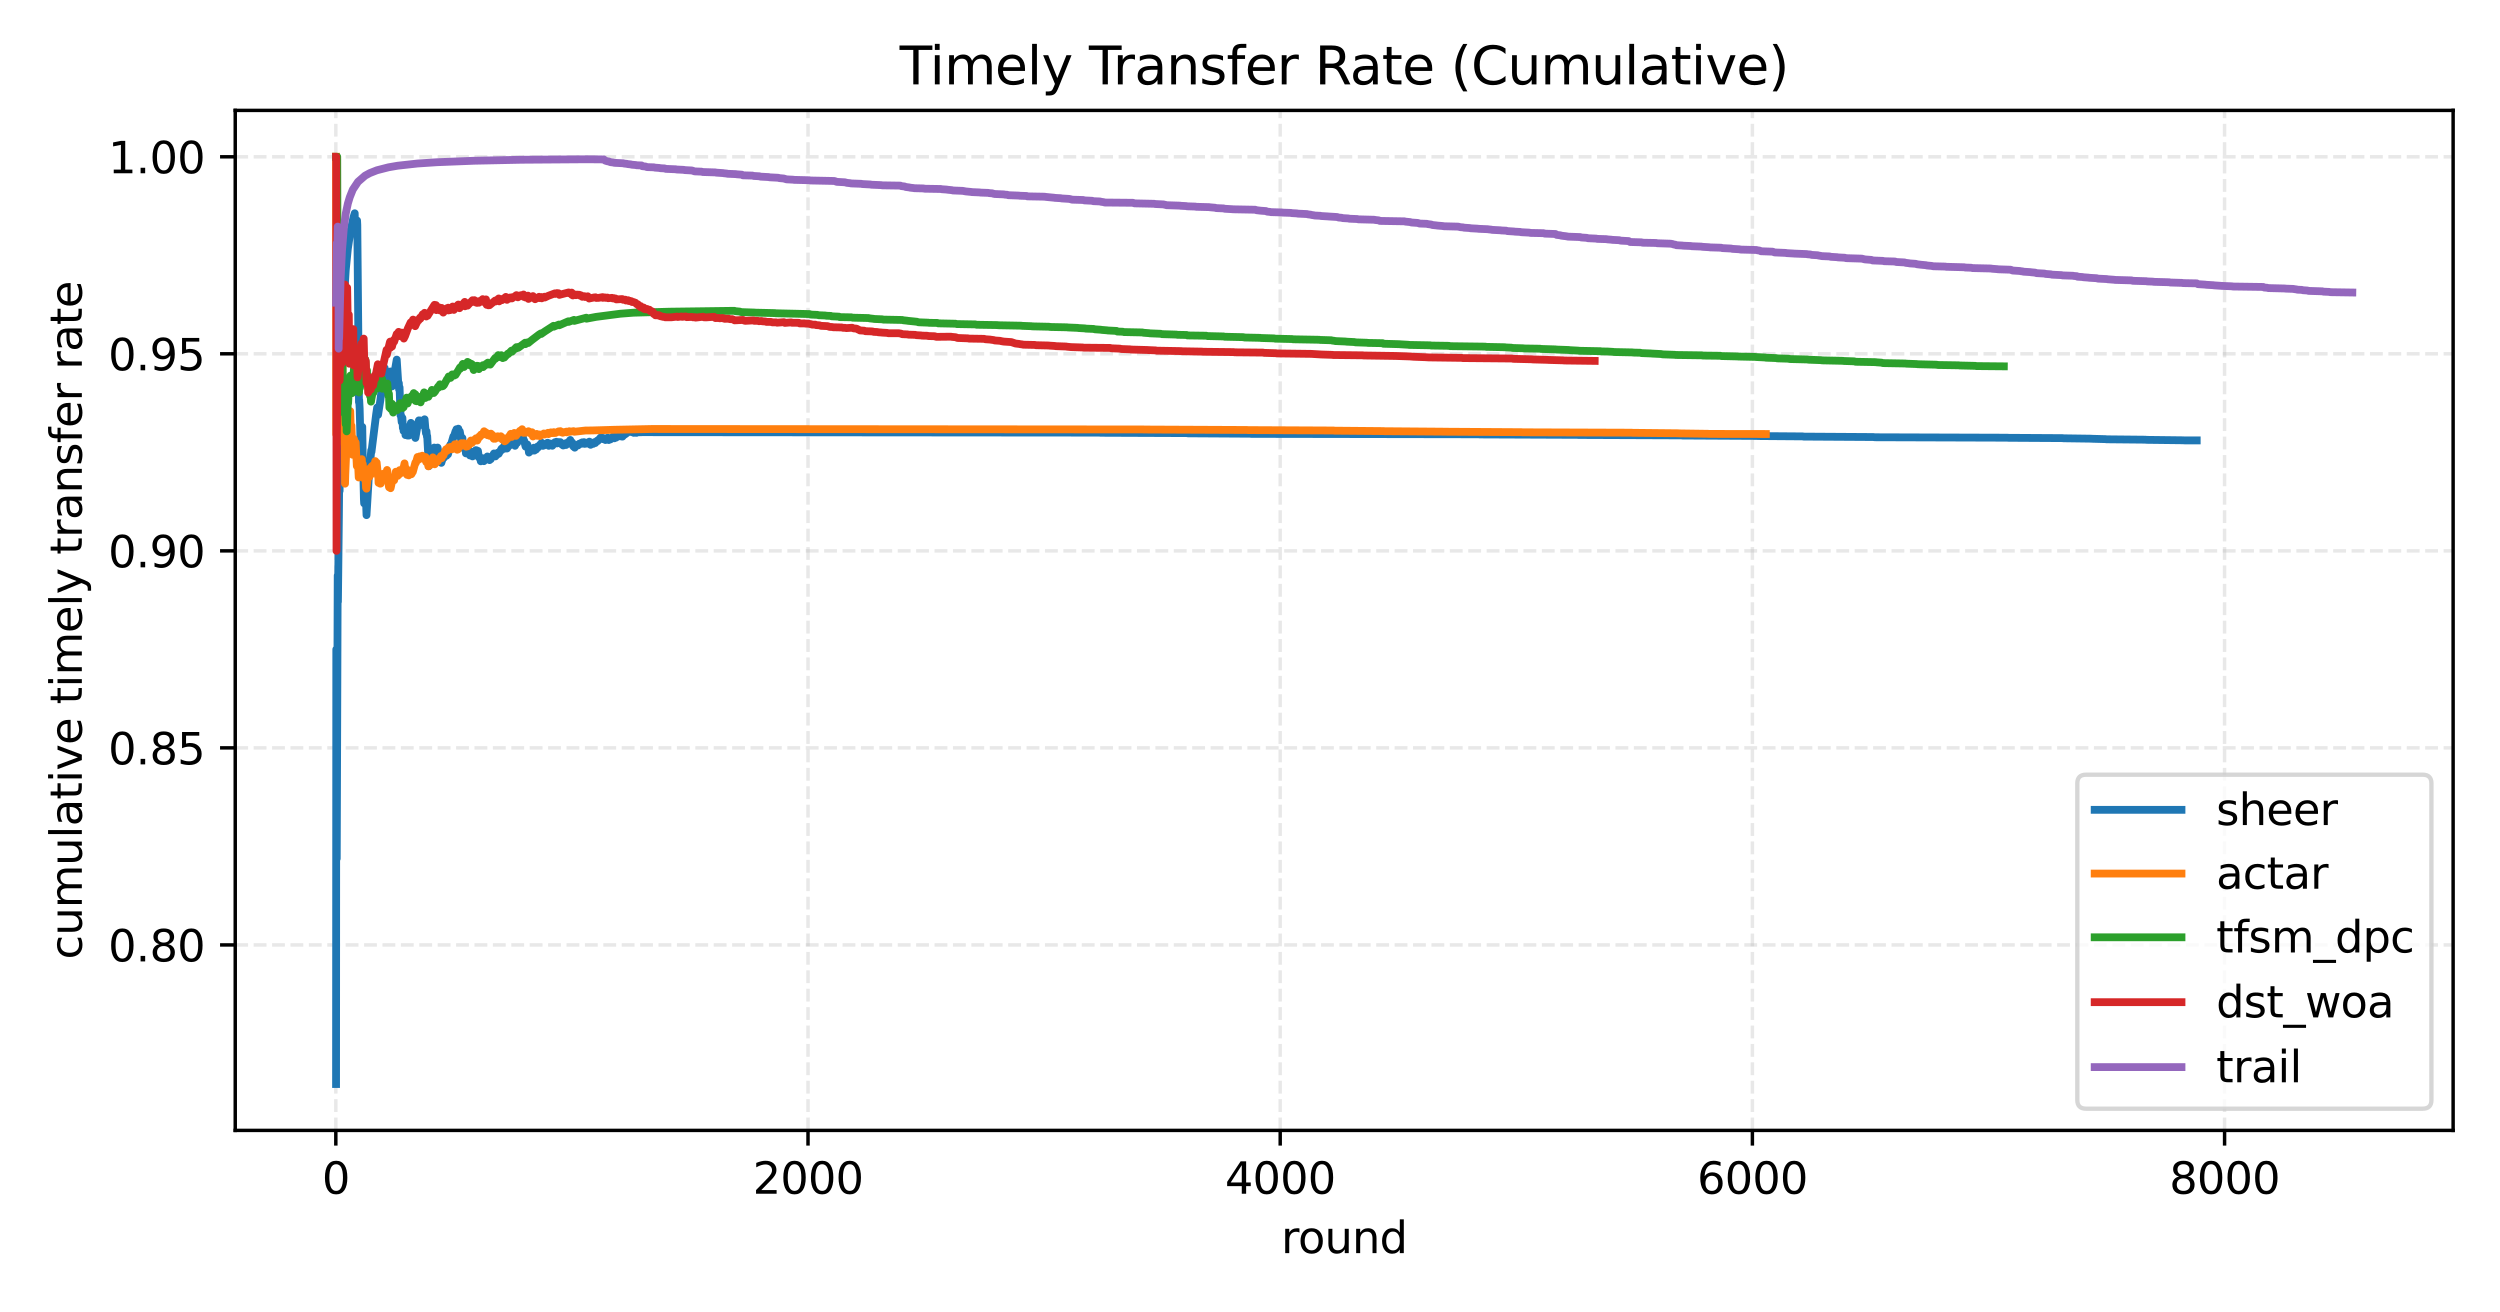 <?xml version="1.0" encoding="utf-8" standalone="no"?>
<!DOCTYPE svg PUBLIC "-//W3C//DTD SVG 1.1//EN"
  "http://www.w3.org/Graphics/SVG/1.1/DTD/svg11.dtd">
<svg xmlns:xlink="http://www.w3.org/1999/xlink" width="576pt" height="302.4pt" viewBox="0 0 576 302.4" xmlns="http://www.w3.org/2000/svg" version="1.1">
 <defs>
  <style type="text/css">*{stroke-linejoin: round; stroke-linecap: butt}</style>
 </defs>
 <g id="figure_1">
  <g id="patch_1">
   <path d="M 0 302.4 
L 576 302.4 
L 576 0 
L 0 0 
z
" style="fill: #ffffff"/>
  </g>
  <g id="axes_1">
   <g id="patch_2">
    <path d="M 54.2 260.44 
L 565.2 260.44 
L 565.2 25.44 
L 54.2 25.44 
z
" style="fill: #ffffff"/>
   </g>
   <g id="matplotlib.axis_1">
    <g id="xtick_1">
     <g id="line2d_1">
      <path d="M 77.373 260.44 
L 77.373 25.44 
" clip-path="url(#p66c0381a7e)" style="fill: none; stroke-dasharray: 2.96,1.28; stroke-dashoffset: 0; stroke: #b0b0b0; stroke-opacity: 0.3; stroke-width: 0.8"/>
     </g>
     <g id="line2d_2">
      <defs>
       <path id="m4c99cae9ca" d="M 0 0 
L 0 3.5 
" style="stroke: #000000; stroke-width: 0.8"/>
      </defs>
      <g>
       <use xlink:href="#m4c99cae9ca" x="77.373" y="260.44" style="stroke: #000000; stroke-width: 0.8"/>
      </g>
     </g>
     <g id="text_1">
      <!-- 0 -->
      <g transform="translate(74.192 275.038) scale(0.1 -0.1)">
       <defs>
        <path id="DejaVuSans-30" d="M 2034 4250 
Q 1547 4250 1301 3770 
Q 1056 3291 1056 2328 
Q 1056 1369 1301 889 
Q 1547 409 2034 409 
Q 2525 409 2770 889 
Q 3016 1369 3016 2328 
Q 3016 3291 2770 3770 
Q 2525 4250 2034 4250 
z
M 2034 4750 
Q 2819 4750 3233 4129 
Q 3647 3509 3647 2328 
Q 3647 1150 3233 529 
Q 2819 -91 2034 -91 
Q 1250 -91 836 529 
Q 422 1150 422 2328 
Q 422 3509 836 4129 
Q 1250 4750 2034 4750 
z
" transform="scale(0.016)"/>
       </defs>
       <use xlink:href="#DejaVuSans-30"/>
      </g>
     </g>
    </g>
    <g id="xtick_2">
     <g id="line2d_3">
      <path d="M 186.166 260.44 
L 186.166 25.44 
" clip-path="url(#p66c0381a7e)" style="fill: none; stroke-dasharray: 2.96,1.28; stroke-dashoffset: 0; stroke: #b0b0b0; stroke-opacity: 0.3; stroke-width: 0.8"/>
     </g>
     <g id="line2d_4">
      <g>
       <use xlink:href="#m4c99cae9ca" x="186.166" y="260.44" style="stroke: #000000; stroke-width: 0.8"/>
      </g>
     </g>
     <g id="text_2">
      <!-- 2000 -->
      <g transform="translate(173.441 275.038) scale(0.1 -0.1)">
       <defs>
        <path id="DejaVuSans-32" d="M 1228 531 
L 3431 531 
L 3431 0 
L 469 0 
L 469 531 
Q 828 903 1448 1529 
Q 2069 2156 2228 2338 
Q 2531 2678 2651 2914 
Q 2772 3150 2772 3378 
Q 2772 3750 2511 3984 
Q 2250 4219 1831 4219 
Q 1534 4219 1204 4116 
Q 875 4013 500 3803 
L 500 4441 
Q 881 4594 1212 4672 
Q 1544 4750 1819 4750 
Q 2544 4750 2975 4387 
Q 3406 4025 3406 3419 
Q 3406 3131 3298 2873 
Q 3191 2616 2906 2266 
Q 2828 2175 2409 1742 
Q 1991 1309 1228 531 
z
" transform="scale(0.016)"/>
       </defs>
       <use xlink:href="#DejaVuSans-32"/>
       <use xlink:href="#DejaVuSans-30" x="63.623"/>
       <use xlink:href="#DejaVuSans-30" x="127.246"/>
       <use xlink:href="#DejaVuSans-30" x="190.869"/>
      </g>
     </g>
    </g>
    <g id="xtick_3">
     <g id="line2d_5">
      <path d="M 294.959 260.44 
L 294.959 25.44 
" clip-path="url(#p66c0381a7e)" style="fill: none; stroke-dasharray: 2.96,1.28; stroke-dashoffset: 0; stroke: #b0b0b0; stroke-opacity: 0.3; stroke-width: 0.8"/>
     </g>
     <g id="line2d_6">
      <g>
       <use xlink:href="#m4c99cae9ca" x="294.959" y="260.44" style="stroke: #000000; stroke-width: 0.8"/>
      </g>
     </g>
     <g id="text_3">
      <!-- 4000 -->
      <g transform="translate(282.234 275.038) scale(0.1 -0.1)">
       <defs>
        <path id="DejaVuSans-34" d="M 2419 4116 
L 825 1625 
L 2419 1625 
L 2419 4116 
z
M 2253 4666 
L 3047 4666 
L 3047 1625 
L 3713 1625 
L 3713 1100 
L 3047 1100 
L 3047 0 
L 2419 0 
L 2419 1100 
L 313 1100 
L 313 1709 
L 2253 4666 
z
" transform="scale(0.016)"/>
       </defs>
       <use xlink:href="#DejaVuSans-34"/>
       <use xlink:href="#DejaVuSans-30" x="63.623"/>
       <use xlink:href="#DejaVuSans-30" x="127.246"/>
       <use xlink:href="#DejaVuSans-30" x="190.869"/>
      </g>
     </g>
    </g>
    <g id="xtick_4">
     <g id="line2d_7">
      <path d="M 403.751 260.44 
L 403.751 25.44 
" clip-path="url(#p66c0381a7e)" style="fill: none; stroke-dasharray: 2.96,1.28; stroke-dashoffset: 0; stroke: #b0b0b0; stroke-opacity: 0.3; stroke-width: 0.8"/>
     </g>
     <g id="line2d_8">
      <g>
       <use xlink:href="#m4c99cae9ca" x="403.751" y="260.44" style="stroke: #000000; stroke-width: 0.8"/>
      </g>
     </g>
     <g id="text_4">
      <!-- 6000 -->
      <g transform="translate(391.026 275.038) scale(0.1 -0.1)">
       <defs>
        <path id="DejaVuSans-36" d="M 2113 2584 
Q 1688 2584 1439 2293 
Q 1191 2003 1191 1497 
Q 1191 994 1439 701 
Q 1688 409 2113 409 
Q 2538 409 2786 701 
Q 3034 994 3034 1497 
Q 3034 2003 2786 2293 
Q 2538 2584 2113 2584 
z
M 3366 4563 
L 3366 3988 
Q 3128 4100 2886 4159 
Q 2644 4219 2406 4219 
Q 1781 4219 1451 3797 
Q 1122 3375 1075 2522 
Q 1259 2794 1537 2939 
Q 1816 3084 2150 3084 
Q 2853 3084 3261 2657 
Q 3669 2231 3669 1497 
Q 3669 778 3244 343 
Q 2819 -91 2113 -91 
Q 1303 -91 875 529 
Q 447 1150 447 2328 
Q 447 3434 972 4092 
Q 1497 4750 2381 4750 
Q 2619 4750 2861 4703 
Q 3103 4656 3366 4563 
z
" transform="scale(0.016)"/>
       </defs>
       <use xlink:href="#DejaVuSans-36"/>
       <use xlink:href="#DejaVuSans-30" x="63.623"/>
       <use xlink:href="#DejaVuSans-30" x="127.246"/>
       <use xlink:href="#DejaVuSans-30" x="190.869"/>
      </g>
     </g>
    </g>
    <g id="xtick_5">
     <g id="line2d_9">
      <path d="M 512.544 260.44 
L 512.544 25.44 
" clip-path="url(#p66c0381a7e)" style="fill: none; stroke-dasharray: 2.96,1.28; stroke-dashoffset: 0; stroke: #b0b0b0; stroke-opacity: 0.3; stroke-width: 0.8"/>
     </g>
     <g id="line2d_10">
      <g>
       <use xlink:href="#m4c99cae9ca" x="512.544" y="260.44" style="stroke: #000000; stroke-width: 0.8"/>
      </g>
     </g>
     <g id="text_5">
      <!-- 8000 -->
      <g transform="translate(499.819 275.038) scale(0.1 -0.1)">
       <defs>
        <path id="DejaVuSans-38" d="M 2034 2216 
Q 1584 2216 1326 1975 
Q 1069 1734 1069 1313 
Q 1069 891 1326 650 
Q 1584 409 2034 409 
Q 2484 409 2743 651 
Q 3003 894 3003 1313 
Q 3003 1734 2745 1975 
Q 2488 2216 2034 2216 
z
M 1403 2484 
Q 997 2584 770 2862 
Q 544 3141 544 3541 
Q 544 4100 942 4425 
Q 1341 4750 2034 4750 
Q 2731 4750 3128 4425 
Q 3525 4100 3525 3541 
Q 3525 3141 3298 2862 
Q 3072 2584 2669 2484 
Q 3125 2378 3379 2068 
Q 3634 1759 3634 1313 
Q 3634 634 3220 271 
Q 2806 -91 2034 -91 
Q 1263 -91 848 271 
Q 434 634 434 1313 
Q 434 1759 690 2068 
Q 947 2378 1403 2484 
z
M 1172 3481 
Q 1172 3119 1398 2916 
Q 1625 2713 2034 2713 
Q 2441 2713 2670 2916 
Q 2900 3119 2900 3481 
Q 2900 3844 2670 4047 
Q 2441 4250 2034 4250 
Q 1625 4250 1398 4047 
Q 1172 3844 1172 3481 
z
" transform="scale(0.016)"/>
       </defs>
       <use xlink:href="#DejaVuSans-38"/>
       <use xlink:href="#DejaVuSans-30" x="63.623"/>
       <use xlink:href="#DejaVuSans-30" x="127.246"/>
       <use xlink:href="#DejaVuSans-30" x="190.869"/>
      </g>
     </g>
    </g>
    <g id="text_6">
     <!-- round -->
     <g transform="translate(295.186 288.717) scale(0.1 -0.1)">
      <defs>
       <path id="DejaVuSans-72" d="M 2631 2963 
Q 2534 3019 2420 3045 
Q 2306 3072 2169 3072 
Q 1681 3072 1420 2755 
Q 1159 2438 1159 1844 
L 1159 0 
L 581 0 
L 581 3500 
L 1159 3500 
L 1159 2956 
Q 1341 3275 1631 3429 
Q 1922 3584 2338 3584 
Q 2397 3584 2469 3576 
Q 2541 3569 2628 3553 
L 2631 2963 
z
" transform="scale(0.016)"/>
       <path id="DejaVuSans-6f" d="M 1959 3097 
Q 1497 3097 1228 2736 
Q 959 2375 959 1747 
Q 959 1119 1226 758 
Q 1494 397 1959 397 
Q 2419 397 2687 759 
Q 2956 1122 2956 1747 
Q 2956 2369 2687 2733 
Q 2419 3097 1959 3097 
z
M 1959 3584 
Q 2709 3584 3137 3096 
Q 3566 2609 3566 1747 
Q 3566 888 3137 398 
Q 2709 -91 1959 -91 
Q 1206 -91 779 398 
Q 353 888 353 1747 
Q 353 2609 779 3096 
Q 1206 3584 1959 3584 
z
" transform="scale(0.016)"/>
       <path id="DejaVuSans-75" d="M 544 1381 
L 544 3500 
L 1119 3500 
L 1119 1403 
Q 1119 906 1312 657 
Q 1506 409 1894 409 
Q 2359 409 2629 706 
Q 2900 1003 2900 1516 
L 2900 3500 
L 3475 3500 
L 3475 0 
L 2900 0 
L 2900 538 
Q 2691 219 2414 64 
Q 2138 -91 1772 -91 
Q 1169 -91 856 284 
Q 544 659 544 1381 
z
M 1991 3584 
L 1991 3584 
z
" transform="scale(0.016)"/>
       <path id="DejaVuSans-6e" d="M 3513 2113 
L 3513 0 
L 2938 0 
L 2938 2094 
Q 2938 2591 2744 2837 
Q 2550 3084 2163 3084 
Q 1697 3084 1428 2787 
Q 1159 2491 1159 1978 
L 1159 0 
L 581 0 
L 581 3500 
L 1159 3500 
L 1159 2956 
Q 1366 3272 1645 3428 
Q 1925 3584 2291 3584 
Q 2894 3584 3203 3211 
Q 3513 2838 3513 2113 
z
" transform="scale(0.016)"/>
       <path id="DejaVuSans-64" d="M 2906 2969 
L 2906 4863 
L 3481 4863 
L 3481 0 
L 2906 0 
L 2906 525 
Q 2725 213 2448 61 
Q 2172 -91 1784 -91 
Q 1150 -91 751 415 
Q 353 922 353 1747 
Q 353 2572 751 3078 
Q 1150 3584 1784 3584 
Q 2172 3584 2448 3432 
Q 2725 3281 2906 2969 
z
M 947 1747 
Q 947 1113 1208 752 
Q 1469 391 1925 391 
Q 2381 391 2643 752 
Q 2906 1113 2906 1747 
Q 2906 2381 2643 2742 
Q 2381 3103 1925 3103 
Q 1469 3103 1208 2742 
Q 947 2381 947 1747 
z
" transform="scale(0.016)"/>
      </defs>
      <use xlink:href="#DejaVuSans-72"/>
      <use xlink:href="#DejaVuSans-6f" x="38.863"/>
      <use xlink:href="#DejaVuSans-75" x="100.045"/>
      <use xlink:href="#DejaVuSans-6e" x="163.424"/>
      <use xlink:href="#DejaVuSans-64" x="226.803"/>
     </g>
    </g>
   </g>
   <g id="matplotlib.axis_2">
    <g id="ytick_1">
     <g id="line2d_11">
      <path d="M 54.2 217.713 
L 565.2 217.713 
" clip-path="url(#p66c0381a7e)" style="fill: none; stroke-dasharray: 2.96,1.28; stroke-dashoffset: 0; stroke: #b0b0b0; stroke-opacity: 0.3; stroke-width: 0.8"/>
     </g>
     <g id="line2d_12">
      <defs>
       <path id="m8d51ec968b" d="M 0 0 
L -3.5 0 
" style="stroke: #000000; stroke-width: 0.8"/>
      </defs>
      <g>
       <use xlink:href="#m8d51ec968b" x="54.2" y="217.713" style="stroke: #000000; stroke-width: 0.8"/>
      </g>
     </g>
     <g id="text_7">
      <!-- 0.80 -->
      <g transform="translate(24.934 221.512) scale(0.1 -0.1)">
       <defs>
        <path id="DejaVuSans-2e" d="M 684 794 
L 1344 794 
L 1344 0 
L 684 0 
L 684 794 
z
" transform="scale(0.016)"/>
       </defs>
       <use xlink:href="#DejaVuSans-30"/>
       <use xlink:href="#DejaVuSans-2e" x="63.623"/>
       <use xlink:href="#DejaVuSans-38" x="95.41"/>
       <use xlink:href="#DejaVuSans-30" x="159.033"/>
      </g>
     </g>
    </g>
    <g id="ytick_2">
     <g id="line2d_13">
      <path d="M 54.2 172.315 
L 565.2 172.315 
" clip-path="url(#p66c0381a7e)" style="fill: none; stroke-dasharray: 2.96,1.28; stroke-dashoffset: 0; stroke: #b0b0b0; stroke-opacity: 0.3; stroke-width: 0.8"/>
     </g>
     <g id="line2d_14">
      <g>
       <use xlink:href="#m8d51ec968b" x="54.2" y="172.315" style="stroke: #000000; stroke-width: 0.8"/>
      </g>
     </g>
     <g id="text_8">
      <!-- 0.85 -->
      <g transform="translate(24.934 176.114) scale(0.1 -0.1)">
       <defs>
        <path id="DejaVuSans-35" d="M 691 4666 
L 3169 4666 
L 3169 4134 
L 1269 4134 
L 1269 2991 
Q 1406 3038 1543 3061 
Q 1681 3084 1819 3084 
Q 2600 3084 3056 2656 
Q 3513 2228 3513 1497 
Q 3513 744 3044 326 
Q 2575 -91 1722 -91 
Q 1428 -91 1123 -41 
Q 819 9 494 109 
L 494 744 
Q 775 591 1075 516 
Q 1375 441 1709 441 
Q 2250 441 2565 725 
Q 2881 1009 2881 1497 
Q 2881 1984 2565 2268 
Q 2250 2553 1709 2553 
Q 1456 2553 1204 2497 
Q 953 2441 691 2322 
L 691 4666 
z
" transform="scale(0.016)"/>
       </defs>
       <use xlink:href="#DejaVuSans-30"/>
       <use xlink:href="#DejaVuSans-2e" x="63.623"/>
       <use xlink:href="#DejaVuSans-38" x="95.41"/>
       <use xlink:href="#DejaVuSans-35" x="159.033"/>
      </g>
     </g>
    </g>
    <g id="ytick_3">
     <g id="line2d_15">
      <path d="M 54.2 126.917 
L 565.2 126.917 
" clip-path="url(#p66c0381a7e)" style="fill: none; stroke-dasharray: 2.96,1.28; stroke-dashoffset: 0; stroke: #b0b0b0; stroke-opacity: 0.3; stroke-width: 0.8"/>
     </g>
     <g id="line2d_16">
      <g>
       <use xlink:href="#m8d51ec968b" x="54.2" y="126.917" style="stroke: #000000; stroke-width: 0.8"/>
      </g>
     </g>
     <g id="text_9">
      <!-- 0.90 -->
      <g transform="translate(24.934 130.716) scale(0.1 -0.1)">
       <defs>
        <path id="DejaVuSans-39" d="M 703 97 
L 703 672 
Q 941 559 1184 500 
Q 1428 441 1663 441 
Q 2288 441 2617 861 
Q 2947 1281 2994 2138 
Q 2813 1869 2534 1725 
Q 2256 1581 1919 1581 
Q 1219 1581 811 2004 
Q 403 2428 403 3163 
Q 403 3881 828 4315 
Q 1253 4750 1959 4750 
Q 2769 4750 3195 4129 
Q 3622 3509 3622 2328 
Q 3622 1225 3098 567 
Q 2575 -91 1691 -91 
Q 1453 -91 1209 -44 
Q 966 3 703 97 
z
M 1959 2075 
Q 2384 2075 2632 2365 
Q 2881 2656 2881 3163 
Q 2881 3666 2632 3958 
Q 2384 4250 1959 4250 
Q 1534 4250 1286 3958 
Q 1038 3666 1038 3163 
Q 1038 2656 1286 2365 
Q 1534 2075 1959 2075 
z
" transform="scale(0.016)"/>
       </defs>
       <use xlink:href="#DejaVuSans-30"/>
       <use xlink:href="#DejaVuSans-2e" x="63.623"/>
       <use xlink:href="#DejaVuSans-39" x="95.41"/>
       <use xlink:href="#DejaVuSans-30" x="159.033"/>
      </g>
     </g>
    </g>
    <g id="ytick_4">
     <g id="line2d_17">
      <path d="M 54.2 81.52 
L 565.2 81.52 
" clip-path="url(#p66c0381a7e)" style="fill: none; stroke-dasharray: 2.96,1.28; stroke-dashoffset: 0; stroke: #b0b0b0; stroke-opacity: 0.3; stroke-width: 0.8"/>
     </g>
     <g id="line2d_18">
      <g>
       <use xlink:href="#m8d51ec968b" x="54.2" y="81.52" style="stroke: #000000; stroke-width: 0.8"/>
      </g>
     </g>
     <g id="text_10">
      <!-- 0.95 -->
      <g transform="translate(24.934 85.319) scale(0.1 -0.1)">
       <use xlink:href="#DejaVuSans-30"/>
       <use xlink:href="#DejaVuSans-2e" x="63.623"/>
       <use xlink:href="#DejaVuSans-39" x="95.41"/>
       <use xlink:href="#DejaVuSans-35" x="159.033"/>
      </g>
     </g>
    </g>
    <g id="ytick_5">
     <g id="line2d_19">
      <path d="M 54.2 36.122 
L 565.2 36.122 
" clip-path="url(#p66c0381a7e)" style="fill: none; stroke-dasharray: 2.96,1.28; stroke-dashoffset: 0; stroke: #b0b0b0; stroke-opacity: 0.3; stroke-width: 0.8"/>
     </g>
     <g id="line2d_20">
      <g>
       <use xlink:href="#m8d51ec968b" x="54.2" y="36.122" style="stroke: #000000; stroke-width: 0.8"/>
      </g>
     </g>
     <g id="text_11">
      <!-- 1.00 -->
      <g transform="translate(24.934 39.921) scale(0.1 -0.1)">
       <defs>
        <path id="DejaVuSans-31" d="M 794 531 
L 1825 531 
L 1825 4091 
L 703 3866 
L 703 4441 
L 1819 4666 
L 2450 4666 
L 2450 531 
L 3481 531 
L 3481 0 
L 794 0 
L 794 531 
z
" transform="scale(0.016)"/>
       </defs>
       <use xlink:href="#DejaVuSans-31"/>
       <use xlink:href="#DejaVuSans-2e" x="63.623"/>
       <use xlink:href="#DejaVuSans-30" x="95.41"/>
       <use xlink:href="#DejaVuSans-30" x="159.033"/>
      </g>
     </g>
    </g>
    <g id="text_12">
     <!-- cumulative timely transfer rate -->
     <g transform="translate(18.855 221.049) rotate(-90) scale(0.1 -0.1)">
      <defs>
       <path id="DejaVuSans-63" d="M 3122 3366 
L 3122 2828 
Q 2878 2963 2633 3030 
Q 2388 3097 2138 3097 
Q 1578 3097 1268 2742 
Q 959 2388 959 1747 
Q 959 1106 1268 751 
Q 1578 397 2138 397 
Q 2388 397 2633 464 
Q 2878 531 3122 666 
L 3122 134 
Q 2881 22 2623 -34 
Q 2366 -91 2075 -91 
Q 1284 -91 818 406 
Q 353 903 353 1747 
Q 353 2603 823 3093 
Q 1294 3584 2113 3584 
Q 2378 3584 2631 3529 
Q 2884 3475 3122 3366 
z
" transform="scale(0.016)"/>
       <path id="DejaVuSans-6d" d="M 3328 2828 
Q 3544 3216 3844 3400 
Q 4144 3584 4550 3584 
Q 5097 3584 5394 3201 
Q 5691 2819 5691 2113 
L 5691 0 
L 5113 0 
L 5113 2094 
Q 5113 2597 4934 2840 
Q 4756 3084 4391 3084 
Q 3944 3084 3684 2787 
Q 3425 2491 3425 1978 
L 3425 0 
L 2847 0 
L 2847 2094 
Q 2847 2600 2669 2842 
Q 2491 3084 2119 3084 
Q 1678 3084 1418 2786 
Q 1159 2488 1159 1978 
L 1159 0 
L 581 0 
L 581 3500 
L 1159 3500 
L 1159 2956 
Q 1356 3278 1631 3431 
Q 1906 3584 2284 3584 
Q 2666 3584 2933 3390 
Q 3200 3197 3328 2828 
z
" transform="scale(0.016)"/>
       <path id="DejaVuSans-6c" d="M 603 4863 
L 1178 4863 
L 1178 0 
L 603 0 
L 603 4863 
z
" transform="scale(0.016)"/>
       <path id="DejaVuSans-61" d="M 2194 1759 
Q 1497 1759 1228 1600 
Q 959 1441 959 1056 
Q 959 750 1161 570 
Q 1363 391 1709 391 
Q 2188 391 2477 730 
Q 2766 1069 2766 1631 
L 2766 1759 
L 2194 1759 
z
M 3341 1997 
L 3341 0 
L 2766 0 
L 2766 531 
Q 2569 213 2275 61 
Q 1981 -91 1556 -91 
Q 1019 -91 701 211 
Q 384 513 384 1019 
Q 384 1609 779 1909 
Q 1175 2209 1959 2209 
L 2766 2209 
L 2766 2266 
Q 2766 2663 2505 2880 
Q 2244 3097 1772 3097 
Q 1472 3097 1187 3025 
Q 903 2953 641 2809 
L 641 3341 
Q 956 3463 1253 3523 
Q 1550 3584 1831 3584 
Q 2591 3584 2966 3190 
Q 3341 2797 3341 1997 
z
" transform="scale(0.016)"/>
       <path id="DejaVuSans-74" d="M 1172 4494 
L 1172 3500 
L 2356 3500 
L 2356 3053 
L 1172 3053 
L 1172 1153 
Q 1172 725 1289 603 
Q 1406 481 1766 481 
L 2356 481 
L 2356 0 
L 1766 0 
Q 1100 0 847 248 
Q 594 497 594 1153 
L 594 3053 
L 172 3053 
L 172 3500 
L 594 3500 
L 594 4494 
L 1172 4494 
z
" transform="scale(0.016)"/>
       <path id="DejaVuSans-69" d="M 603 3500 
L 1178 3500 
L 1178 0 
L 603 0 
L 603 3500 
z
M 603 4863 
L 1178 4863 
L 1178 4134 
L 603 4134 
L 603 4863 
z
" transform="scale(0.016)"/>
       <path id="DejaVuSans-76" d="M 191 3500 
L 800 3500 
L 1894 563 
L 2988 3500 
L 3597 3500 
L 2284 0 
L 1503 0 
L 191 3500 
z
" transform="scale(0.016)"/>
       <path id="DejaVuSans-65" d="M 3597 1894 
L 3597 1613 
L 953 1613 
Q 991 1019 1311 708 
Q 1631 397 2203 397 
Q 2534 397 2845 478 
Q 3156 559 3463 722 
L 3463 178 
Q 3153 47 2828 -22 
Q 2503 -91 2169 -91 
Q 1331 -91 842 396 
Q 353 884 353 1716 
Q 353 2575 817 3079 
Q 1281 3584 2069 3584 
Q 2775 3584 3186 3129 
Q 3597 2675 3597 1894 
z
M 3022 2063 
Q 3016 2534 2758 2815 
Q 2500 3097 2075 3097 
Q 1594 3097 1305 2825 
Q 1016 2553 972 2059 
L 3022 2063 
z
" transform="scale(0.016)"/>
       <path id="DejaVuSans-20" transform="scale(0.016)"/>
       <path id="DejaVuSans-79" d="M 2059 -325 
Q 1816 -950 1584 -1140 
Q 1353 -1331 966 -1331 
L 506 -1331 
L 506 -850 
L 844 -850 
Q 1081 -850 1212 -737 
Q 1344 -625 1503 -206 
L 1606 56 
L 191 3500 
L 800 3500 
L 1894 763 
L 2988 3500 
L 3597 3500 
L 2059 -325 
z
" transform="scale(0.016)"/>
       <path id="DejaVuSans-73" d="M 2834 3397 
L 2834 2853 
Q 2591 2978 2328 3040 
Q 2066 3103 1784 3103 
Q 1356 3103 1142 2972 
Q 928 2841 928 2578 
Q 928 2378 1081 2264 
Q 1234 2150 1697 2047 
L 1894 2003 
Q 2506 1872 2764 1633 
Q 3022 1394 3022 966 
Q 3022 478 2636 193 
Q 2250 -91 1575 -91 
Q 1294 -91 989 -36 
Q 684 19 347 128 
L 347 722 
Q 666 556 975 473 
Q 1284 391 1588 391 
Q 1994 391 2212 530 
Q 2431 669 2431 922 
Q 2431 1156 2273 1281 
Q 2116 1406 1581 1522 
L 1381 1569 
Q 847 1681 609 1914 
Q 372 2147 372 2553 
Q 372 3047 722 3315 
Q 1072 3584 1716 3584 
Q 2034 3584 2315 3537 
Q 2597 3491 2834 3397 
z
" transform="scale(0.016)"/>
       <path id="DejaVuSans-66" d="M 2375 4863 
L 2375 4384 
L 1825 4384 
Q 1516 4384 1395 4259 
Q 1275 4134 1275 3809 
L 1275 3500 
L 2222 3500 
L 2222 3053 
L 1275 3053 
L 1275 0 
L 697 0 
L 697 3053 
L 147 3053 
L 147 3500 
L 697 3500 
L 697 3744 
Q 697 4328 969 4595 
Q 1241 4863 1831 4863 
L 2375 4863 
z
" transform="scale(0.016)"/>
      </defs>
      <use xlink:href="#DejaVuSans-63"/>
      <use xlink:href="#DejaVuSans-75" x="54.98"/>
      <use xlink:href="#DejaVuSans-6d" x="118.359"/>
      <use xlink:href="#DejaVuSans-75" x="215.771"/>
      <use xlink:href="#DejaVuSans-6c" x="279.15"/>
      <use xlink:href="#DejaVuSans-61" x="306.934"/>
      <use xlink:href="#DejaVuSans-74" x="368.213"/>
      <use xlink:href="#DejaVuSans-69" x="407.422"/>
      <use xlink:href="#DejaVuSans-76" x="435.205"/>
      <use xlink:href="#DejaVuSans-65" x="494.385"/>
      <use xlink:href="#DejaVuSans-20" x="555.908"/>
      <use xlink:href="#DejaVuSans-74" x="587.695"/>
      <use xlink:href="#DejaVuSans-69" x="626.904"/>
      <use xlink:href="#DejaVuSans-6d" x="654.688"/>
      <use xlink:href="#DejaVuSans-65" x="752.1"/>
      <use xlink:href="#DejaVuSans-6c" x="813.623"/>
      <use xlink:href="#DejaVuSans-79" x="841.406"/>
      <use xlink:href="#DejaVuSans-20" x="900.586"/>
      <use xlink:href="#DejaVuSans-74" x="932.373"/>
      <use xlink:href="#DejaVuSans-72" x="971.582"/>
      <use xlink:href="#DejaVuSans-61" x="1012.695"/>
      <use xlink:href="#DejaVuSans-6e" x="1073.975"/>
      <use xlink:href="#DejaVuSans-73" x="1137.354"/>
      <use xlink:href="#DejaVuSans-66" x="1189.453"/>
      <use xlink:href="#DejaVuSans-65" x="1224.658"/>
      <use xlink:href="#DejaVuSans-72" x="1286.182"/>
      <use xlink:href="#DejaVuSans-20" x="1327.295"/>
      <use xlink:href="#DejaVuSans-72" x="1359.082"/>
      <use xlink:href="#DejaVuSans-61" x="1400.195"/>
      <use xlink:href="#DejaVuSans-74" x="1461.475"/>
      <use xlink:href="#DejaVuSans-65" x="1500.684"/>
     </g>
    </g>
   </g>
   <g id="line2d_21">
    <path d="M 77.427 249.758 
L 77.482 149.616 
L 77.536 175.807 
L 77.59 197.812 
L 77.808 132.592 
L 77.862 138.633 
L 78.08 118.964 
L 78.134 113.067 
L 78.243 113.112 
L 78.733 83.225 
L 79.168 70.362 
L 79.658 62.218 
L 80.147 57.271 
L 80.745 53.231 
L 81.453 50.046 
L 81.725 49.137 
L 81.779 52.051 
L 81.833 51.889 
L 82.16 50.952 
L 82.269 50.806 
L 82.323 51.853 
L 82.704 92.658 
L 82.758 92.15 
L 82.867 94.146 
L 83.03 100.775 
L 83.085 101.124 
L 83.248 99.272 
L 83.302 100.311 
L 83.356 99.728 
L 83.465 98.35 
L 83.628 109.019 
L 83.683 108.133 
L 83.846 115.036 
L 83.9 115.987 
L 83.955 115.301 
L 84.064 115.951 
L 84.281 114.121 
L 84.444 118.688 
L 85.097 107.882 
L 85.152 108.057 
L 85.532 103.747 
L 85.587 104.111 
L 86.675 95.377 
L 86.892 93.897 
L 87.11 95.581 
L 87.654 92.072 
L 88.361 86.357 
L 88.633 84.796 
L 88.796 88.929 
L 88.851 88.573 
L 88.905 90.456 
L 88.959 90.128 
L 89.177 88.468 
L 89.231 88.801 
L 89.286 88.504 
L 89.34 88.21 
L 89.394 88.783 
L 89.449 88.439 
L 89.993 85.589 
L 90.047 87.808 
L 90.102 87.459 
L 90.265 86.874 
L 90.319 89.031 
L 90.374 88.852 
L 91.407 82.855 
L 91.788 88.722 
L 91.897 88.278 
L 91.951 89.752 
L 92.006 89.502 
L 92.06 89.243 
L 92.277 95.704 
L 92.386 95.672 
L 92.549 97.253 
L 92.604 96.87 
L 92.713 96.289 
L 92.821 98.613 
L 92.876 98.35 
L 92.93 97.985 
L 92.985 99.3 
L 93.039 98.995 
L 93.202 98.358 
L 93.257 99.38 
L 93.311 99.075 
L 93.365 98.694 
L 93.42 100.246 
L 93.474 99.948 
L 93.637 99.147 
L 93.801 100.175 
L 93.855 99.829 
L 93.909 100.356 
L 93.964 99.949 
L 94.018 99.559 
L 94.073 99.928 
L 94.127 100.36 
L 94.236 100.346 
L 94.671 97.431 
L 94.834 98.588 
L 95.052 98.001 
L 95.324 99.742 
L 95.378 99.425 
L 95.432 100.056 
L 95.487 99.653 
L 95.541 99.274 
L 95.704 100.903 
L 95.759 100.578 
L 96.303 97.493 
L 96.52 96.851 
L 96.629 97.616 
L 96.684 97.303 
L 96.792 96.872 
L 96.847 96.966 
L 96.901 97.125 
L 96.956 96.931 
L 97.01 96.966 
L 97.119 97.911 
L 97.173 97.664 
L 97.282 97.099 
L 97.391 97.814 
L 97.445 97.545 
L 97.608 96.959 
L 97.663 97.334 
L 97.717 97.131 
L 97.826 96.606 
L 97.989 98.563 
L 98.152 99.839 
L 98.207 99.568 
L 98.261 99.369 
L 98.37 100.64 
L 98.424 100.467 
L 98.805 107.409 
L 99.023 106.761 
L 99.077 106.871 
L 99.349 105.461 
L 99.458 105.953 
L 99.512 105.721 
L 100.056 103.118 
L 100.165 103.445 
L 100.274 104.743 
L 100.328 104.582 
L 100.383 104.698 
L 100.491 104.115 
L 100.546 104.293 
L 100.709 103.639 
L 100.818 103.122 
L 101.199 105.19 
L 101.253 104.944 
L 101.362 105.341 
L 101.525 106.089 
L 101.579 105.889 
L 101.688 106.641 
L 101.742 106.441 
L 102.232 104.978 
L 102.286 105.467 
L 102.341 105.351 
L 102.613 104.444 
L 102.667 104.807 
L 102.722 104.606 
L 102.776 104.415 
L 102.885 104.992 
L 102.994 104.547 
L 103.048 104.797 
L 103.102 104.578 
L 103.157 104.37 
L 103.211 104.682 
L 103.266 104.491 
L 103.755 102.451 
L 103.81 102.763 
L 103.864 102.604 
L 104.462 100.546 
L 104.517 100.744 
L 104.571 100.617 
L 104.952 99.364 
L 105.006 99.433 
L 105.169 98.895 
L 105.224 99.378 
L 105.278 99.217 
L 105.441 99.034 
L 105.496 99.089 
L 105.605 98.766 
L 105.713 99.572 
L 105.768 99.469 
L 105.931 99.377 
L 106.149 100.594 
L 106.257 101.517 
L 106.312 101.405 
L 106.529 100.906 
L 106.747 103.219 
L 107.073 102.608 
L 107.128 103.078 
L 107.182 103.005 
L 107.237 102.893 
L 107.345 104.457 
L 107.454 104.289 
L 107.617 103.873 
L 107.672 104.026 
L 107.726 103.924 
L 107.78 104.137 
L 107.835 104.049 
L 107.889 103.939 
L 107.944 104.322 
L 107.998 104.208 
L 108.107 103.849 
L 108.27 104.936 
L 108.379 104.7 
L 108.433 104.829 
L 108.705 104.092 
L 108.868 105.153 
L 108.923 104.985 
L 109.195 104.129 
L 109.304 104.54 
L 109.358 104.415 
L 109.63 103.718 
L 109.684 103.98 
L 109.739 103.855 
L 109.793 103.746 
L 109.902 104.37 
L 109.956 104.255 
L 110.12 103.885 
L 110.337 105.399 
L 110.392 105.327 
L 110.446 105.207 
L 110.5 105.548 
L 110.555 105.423 
L 110.609 105.327 
L 110.772 106.283 
L 110.827 106.163 
L 110.881 106.077 
L 110.935 106.222 
L 110.99 106.086 
L 111.044 106.143 
L 111.099 106.056 
L 111.371 105.681 
L 111.425 105.586 
L 111.479 106.254 
L 111.534 106.159 
L 111.751 105.731 
L 111.806 105.913 
L 111.86 105.759 
L 111.969 105.475 
L 112.023 105.873 
L 112.078 105.747 
L 112.295 105.171 
L 112.35 105.649 
L 112.404 105.566 
L 112.513 105.307 
L 112.676 105.797 
L 112.731 105.68 
L 112.785 106.012 
L 112.839 105.867 
L 113.003 105.432 
L 113.057 105.812 
L 113.111 105.68 
L 113.818 104.474 
L 113.982 104.905 
L 114.036 104.771 
L 114.145 105.158 
L 114.417 104.527 
L 114.471 104.819 
L 114.526 104.669 
L 114.689 104.304 
L 114.743 104.467 
L 114.798 104.323 
L 114.906 104.553 
L 114.961 104.439 
L 115.559 103.364 
L 115.614 103.68 
L 115.668 103.547 
L 116.266 102.593 
L 116.484 103.348 
L 116.538 103.257 
L 116.647 103.038 
L 116.81 103.337 
L 116.919 103.171 
L 117.245 102.477 
L 117.3 102.731 
L 117.354 102.671 
L 117.898 101.815 
L 117.953 101.835 
L 118.17 101.577 
L 118.279 102.195 
L 118.333 102.11 
L 118.551 101.899 
L 118.66 102.713 
L 118.714 102.579 
L 119.095 101.831 
L 119.149 102.053 
L 119.204 101.944 
L 119.585 101.14 
L 119.639 101.419 
L 119.693 101.292 
L 120.128 100.485 
L 120.183 101.102 
L 120.237 100.988 
L 120.455 100.541 
L 120.618 101.614 
L 120.727 101.452 
L 120.781 101.548 
L 121.053 102.761 
L 121.108 102.911 
L 121.162 102.846 
L 121.488 102.404 
L 121.652 103.04 
L 121.706 102.958 
L 121.869 104.278 
L 121.924 104.154 
L 122.304 103.498 
L 122.413 103.772 
L 122.468 103.702 
L 122.522 103.615 
L 122.576 103.661 
L 122.631 103.846 
L 122.685 103.774 
L 123.011 103.154 
L 123.12 103.813 
L 123.175 103.741 
L 123.447 103.322 
L 123.501 103.588 
L 123.555 103.531 
L 123.882 102.866 
L 123.936 102.924 
L 123.991 103.091 
L 124.045 102.972 
L 124.48 102.376 
L 124.535 102.483 
L 124.589 102.422 
L 124.807 102.006 
L 125.079 102.725 
L 125.242 102.464 
L 125.296 102.652 
L 125.351 102.542 
L 125.405 102.453 
L 125.459 102.582 
L 125.514 102.533 
L 125.677 102.294 
L 125.731 102.446 
L 125.786 102.4 
L 126.166 102.004 
L 126.275 102.521 
L 126.33 102.427 
L 126.384 102.483 
L 126.438 102.719 
L 126.493 102.641 
L 126.765 102.187 
L 126.819 102.595 
L 126.874 102.513 
L 127.091 102.227 
L 127.254 102.703 
L 127.853 101.89 
L 127.907 102.046 
L 127.962 101.964 
L 128.179 101.784 
L 128.342 102.165 
L 128.397 102.05 
L 128.506 101.991 
L 128.669 101.896 
L 128.723 101.852 
L 128.777 102.056 
L 128.832 101.96 
L 128.941 102.11 
L 128.995 102.025 
L 129.104 101.871 
L 129.158 101.956 
L 129.321 102.303 
L 129.485 102.192 
L 129.539 102.489 
L 129.593 102.407 
L 129.648 102.367 
L 129.757 102.643 
L 129.811 102.567 
L 129.92 102.464 
L 129.974 102.585 
L 130.029 102.503 
L 130.246 102.154 
L 130.409 102.526 
L 130.845 101.899 
L 130.899 102.013 
L 130.953 101.963 
L 131.389 101.364 
L 131.661 102.159 
L 131.824 101.942 
L 131.987 102.712 
L 132.041 102.651 
L 132.096 102.574 
L 132.15 102.923 
L 132.204 102.875 
L 132.313 102.782 
L 132.422 103.145 
L 132.476 103.058 
L 132.912 102.496 
L 133.075 102.588 
L 133.129 102.498 
L 133.184 102.626 
L 133.238 102.552 
L 133.456 102.232 
L 133.51 102.396 
L 133.564 102.341 
L 133.891 102.039 
L 133.945 102.221 
L 134 102.167 
L 134.163 101.913 
L 134.272 102.228 
L 134.326 102.151 
L 134.544 101.87 
L 134.707 102.271 
L 134.761 102.218 
L 135.033 101.997 
L 135.196 102.217 
L 135.523 101.911 
L 135.74 101.83 
L 135.795 101.757 
L 135.849 101.859 
L 135.903 101.817 
L 136.067 102.485 
L 136.611 102.009 
L 136.665 102.27 
L 136.719 102.221 
L 137.1 101.824 
L 137.155 102.075 
L 137.209 101.987 
L 137.481 101.683 
L 137.644 101.499 
L 137.699 101.627 
L 137.753 101.556 
L 138.406 100.787 
L 138.46 100.889 
L 138.514 100.812 
L 138.569 100.759 
L 138.786 101.071 
L 138.841 101.004 
L 138.895 101.175 
L 138.95 101.12 
L 139.222 100.97 
L 139.276 101.101 
L 139.33 101.05 
L 139.385 100.977 
L 139.439 101.084 
L 139.494 101.382 
L 139.548 101.301 
L 140.038 100.838 
L 140.255 101.386 
L 140.582 100.976 
L 140.636 101.241 
L 140.69 101.208 
L 141.343 100.508 
L 141.397 100.612 
L 141.561 100.982 
L 141.615 100.914 
L 141.887 100.647 
L 141.941 100.835 
L 141.996 100.772 
L 142.322 100.471 
L 142.377 100.417 
L 142.431 100.573 
L 142.485 100.518 
L 142.812 100.211 
L 142.921 100.167 
L 142.975 100.12 
L 143.029 100.308 
L 143.084 100.238 
L 143.138 100.161 
L 143.247 100.583 
L 143.301 100.543 
L 143.356 100.49 
L 143.41 100.596 
L 143.465 100.527 
L 143.845 100.123 
L 143.954 100.118 
L 144.28 99.878 
L 145.151 99.245 
L 145.205 99.432 
L 145.26 99.359 
L 145.368 99.271 
L 145.423 99.534 
L 145.477 99.476 
L 145.64 99.298 
L 145.804 99.635 
L 145.967 99.491 
L 146.021 99.728 
L 146.076 99.664 
L 146.293 99.423 
L 146.348 99.528 
L 146.402 99.713 
L 146.456 99.653 
L 146.62 99.503 
L 146.674 99.723 
L 146.728 99.677 
L 147.163 99.396 
L 147.381 99.598 
L 147.979 99.575 
L 253.345 99.676 
L 253.563 99.712 
L 273.472 99.792 
L 273.69 99.84 
L 288.05 99.931 
L 288.268 99.967 
L 340.706 100.061 
L 340.924 100.096 
L 363.389 100.192 
L 363.716 100.215 
L 387.432 100.311 
L 387.65 100.346 
L 404.731 100.442 
L 405.057 100.465 
L 415.338 100.545 
L 415.555 100.593 
L 431.602 100.696 
L 431.983 100.744 
L 462.445 100.846 
L 462.772 100.87 
L 475.228 100.946 
L 475.446 100.981 
L 481.756 101.072 
L 482.082 101.095 
L 485.128 101.179 
L 485.346 101.214 
L 494.321 101.305 
L 494.539 101.341 
L 502.97 101.443 
L 503.297 101.467 
L 506.125 101.467 
L 506.125 101.467 
" clip-path="url(#p66c0381a7e)" style="fill: none; stroke: #1f77b4; stroke-width: 1.8; stroke-linecap: square"/>
   </g>
   <g id="line2d_22">
    <path d="M 77.427 36.122 
L 77.482 100.062 
L 77.536 80.849 
L 77.59 95.987 
L 77.645 94.528 
L 77.754 77.564 
L 77.808 81.038 
L 77.917 100.321 
L 77.971 93.602 
L 78.243 75.251 
L 78.298 98.688 
L 78.352 95.244 
L 78.406 97.317 
L 78.678 84.574 
L 78.733 87.716 
L 78.787 85.436 
L 78.842 83.664 
L 78.896 85.091 
L 78.95 92.977 
L 79.005 90.998 
L 79.114 87.692 
L 79.222 99.357 
L 79.277 97.6 
L 79.331 102.305 
L 79.386 100.425 
L 79.44 101.372 
L 79.494 111.439 
L 79.549 109.404 
L 80.038 97.9 
L 80.256 94.845 
L 80.419 98.033 
L 80.473 96.829 
L 80.528 97.87 
L 80.691 94.726 
L 80.854 100.065 
L 80.963 98.058 
L 81.235 104.773 
L 81.453 101.047 
L 81.561 101.162 
L 81.616 102.855 
L 81.67 102.716 
L 81.725 101.845 
L 81.779 103.053 
L 81.833 102.279 
L 81.888 102.733 
L 81.942 101.95 
L 82.214 107.386 
L 82.323 105.964 
L 82.377 106.747 
L 82.432 105.862 
L 82.486 106.741 
L 82.649 110.01 
L 82.704 109.287 
L 82.758 108.537 
L 82.813 109.292 
L 83.03 106.49 
L 83.139 106.51 
L 83.193 107.682 
L 83.248 106.989 
L 83.356 105.789 
L 83.465 107.761 
L 83.52 107.236 
L 83.574 106.907 
L 83.628 107.396 
L 83.683 109.983 
L 83.737 109.786 
L 83.846 108.441 
L 83.9 108.666 
L 83.955 110.353 
L 84.009 109.829 
L 84.064 109.853 
L 84.118 110.249 
L 84.172 109.565 
L 84.336 112.432 
L 84.39 112.046 
L 84.444 112.593 
L 84.499 112.09 
L 84.771 109.503 
L 84.825 110.19 
L 84.88 109.539 
L 84.988 108.574 
L 85.097 109.889 
L 85.152 109.443 
L 85.315 107.812 
L 85.424 109.379 
L 85.478 108.925 
L 85.641 107.434 
L 85.696 107.704 
L 85.75 107.774 
L 85.804 107.291 
L 85.968 108.114 
L 86.131 106.983 
L 86.185 107.872 
L 86.239 107.503 
L 86.457 106.239 
L 86.62 106.75 
L 86.675 107.372 
L 86.729 107.019 
L 86.783 106.579 
L 87.11 109.839 
L 87.164 109.434 
L 87.219 111.254 
L 87.273 110.776 
L 87.382 109.86 
L 87.436 110.019 
L 87.491 110.199 
L 87.599 111.438 
L 87.654 110.972 
L 87.708 111.414 
L 88.089 109.201 
L 88.143 109.326 
L 88.252 110.007 
L 88.361 109.175 
L 88.415 110.027 
L 88.47 109.725 
L 88.524 109.755 
L 88.633 109.019 
L 88.687 109.115 
L 88.742 109.34 
L 88.796 109.02 
L 88.851 109.084 
L 88.905 109.92 
L 88.959 109.612 
L 89.177 108.283 
L 89.231 108.487 
L 89.34 110.6 
L 89.394 110.225 
L 89.612 112.183 
L 89.666 112.293 
L 89.884 111.419 
L 89.993 112.483 
L 90.047 112.255 
L 90.374 110.689 
L 90.482 110.427 
L 90.537 110.824 
L 90.591 110.529 
L 90.7 109.925 
L 90.809 110.665 
L 91.19 108.691 
L 91.353 109.274 
L 91.407 109.223 
L 91.57 108.81 
L 91.625 109.641 
L 91.679 109.358 
L 91.734 109.111 
L 91.788 109.323 
L 91.842 109.433 
L 92.06 108.332 
L 92.114 108.909 
L 92.169 108.619 
L 92.332 108.868 
L 92.441 108.395 
L 92.495 108.972 
L 92.549 108.729 
L 92.604 108.735 
L 92.93 107.72 
L 92.985 107.798 
L 93.202 106.766 
L 93.42 108.695 
L 93.583 107.931 
L 93.746 108.966 
L 93.801 109.414 
L 93.855 109.125 
L 93.964 108.569 
L 94.018 108.719 
L 94.181 109.521 
L 94.236 109.32 
L 94.29 109.043 
L 94.345 109.124 
L 94.399 109.33 
L 94.671 108.465 
L 94.78 109.263 
L 94.889 109.093 
L 94.997 108.594 
L 95.052 108.675 
L 95.106 108.746 
L 95.704 106.577 
L 95.759 106.744 
L 95.813 106.647 
L 96.194 105.292 
L 96.357 105.964 
L 96.412 105.729 
L 96.466 105.846 
L 96.575 105.564 
L 96.684 105.154 
L 96.847 105.58 
L 97.119 105.135 
L 97.173 105.396 
L 97.228 105.175 
L 97.282 104.997 
L 97.336 105.198 
L 97.445 105.703 
L 97.554 105.358 
L 97.608 105.494 
L 97.772 105.743 
L 97.826 105.728 
L 97.88 105.918 
L 98.044 105.296 
L 98.207 106.476 
L 98.261 106.337 
L 98.315 106.449 
L 98.37 106.465 
L 98.479 106.146 
L 98.587 106.698 
L 98.696 107.446 
L 98.805 107.065 
L 98.859 107.138 
L 98.914 107.155 
L 98.968 107.021 
L 99.023 107.215 
L 99.077 107.011 
L 99.131 107.109 
L 99.73 105.378 
L 99.893 106.323 
L 100.002 106.908 
L 100.056 106.739 
L 100.165 106.974 
L 100.219 106.844 
L 100.383 106.343 
L 100.437 106.604 
L 100.491 106.457 
L 100.6 106.197 
L 100.655 106.469 
L 100.709 106.277 
L 100.818 105.904 
L 100.872 106.312 
L 100.927 106.156 
L 101.307 105.459 
L 101.362 105.562 
L 101.634 105.05 
L 101.742 105.577 
L 101.797 105.413 
L 102.123 104.742 
L 102.178 104.924 
L 102.232 104.762 
L 102.613 103.778 
L 102.667 103.824 
L 102.776 103.501 
L 102.885 103.845 
L 102.939 103.698 
L 102.994 103.881 
L 103.048 103.768 
L 103.32 103.076 
L 103.429 103.407 
L 103.483 103.274 
L 103.538 103.16 
L 103.592 103.457 
L 103.646 103.329 
L 103.81 102.95 
L 103.973 103.321 
L 104.027 103.516 
L 104.082 103.35 
L 104.136 103.189 
L 104.245 103.477 
L 104.789 102.361 
L 104.952 102.74 
L 105.115 102.315 
L 105.333 103.623 
L 105.387 103.47 
L 105.441 103.51 
L 105.496 103.57 
L 105.931 102.716 
L 106.04 102.442 
L 106.094 102.666 
L 106.149 102.518 
L 106.312 102.109 
L 106.366 102.718 
L 106.421 102.594 
L 106.529 102.336 
L 106.693 102.511 
L 106.856 102.108 
L 106.91 102.402 
L 106.965 102.293 
L 107.019 102.174 
L 107.182 102.612 
L 107.237 102.471 
L 107.4 102.921 
L 107.563 102.58 
L 107.726 102.841 
L 107.944 102.531 
L 107.998 102.608 
L 108.052 102.529 
L 108.488 101.504 
L 108.705 102.071 
L 108.76 101.958 
L 108.977 101.694 
L 109.032 101.715 
L 109.195 101.351 
L 109.358 101.586 
L 109.684 100.979 
L 109.956 101.503 
L 110.011 101.387 
L 110.446 100.522 
L 110.5 100.7 
L 110.555 100.634 
L 110.827 100.123 
L 110.935 100.237 
L 110.99 100.156 
L 111.044 100.039 
L 111.099 100.2 
L 111.153 100.123 
L 111.534 99.365 
L 111.643 99.866 
L 111.697 99.75 
L 111.806 99.548 
L 111.969 100.082 
L 112.132 99.76 
L 112.35 100.281 
L 112.404 100.175 
L 112.513 99.938 
L 112.567 100.283 
L 112.622 100.166 
L 112.731 99.963 
L 112.839 100.424 
L 112.894 100.318 
L 113.111 99.916 
L 113.275 100.234 
L 113.329 100.117 
L 113.383 100.152 
L 113.655 100.925 
L 113.764 101.093 
L 113.927 100.768 
L 114.09 101.089 
L 114.362 100.577 
L 114.471 100.89 
L 114.689 100.522 
L 114.798 100.848 
L 114.852 100.738 
L 114.906 100.626 
L 114.961 100.861 
L 115.015 100.772 
L 115.124 100.6 
L 115.178 100.867 
L 115.233 100.774 
L 115.396 100.514 
L 115.505 100.78 
L 115.559 100.678 
L 115.668 100.859 
L 115.722 101.262 
L 115.777 101.178 
L 115.831 101.087 
L 115.994 101.302 
L 116.158 101.009 
L 116.266 101.678 
L 116.321 101.573 
L 116.43 101.396 
L 116.484 101.56 
L 116.538 101.45 
L 116.81 100.951 
L 116.865 101.191 
L 116.919 101.085 
L 117.572 100.144 
L 117.681 99.956 
L 117.735 100.025 
L 117.844 100.294 
L 117.898 100.67 
L 117.953 100.594 
L 118.497 99.752 
L 118.66 100.207 
L 118.714 100.116 
L 118.769 100.026 
L 118.877 100.423 
L 118.932 100.343 
L 119.802 99.256 
L 119.856 99.385 
L 119.911 99.303 
L 119.965 99.211 
L 120.02 99.329 
L 120.292 98.893 
L 120.346 99.019 
L 120.618 99.725 
L 120.89 99.476 
L 121.108 99.715 
L 121.271 99.665 
L 121.434 99.527 
L 121.488 99.459 
L 121.543 99.604 
L 121.597 99.542 
L 121.76 99.356 
L 121.815 99.578 
L 121.869 99.502 
L 121.924 99.445 
L 122.087 99.622 
L 122.141 99.552 
L 122.304 99.928 
L 122.576 99.592 
L 122.631 100.017 
L 122.685 99.958 
L 122.739 99.903 
L 122.794 100.564 
L 122.848 100.483 
L 123.283 100.051 
L 123.338 100.373 
L 123.392 100.299 
L 123.664 99.976 
L 123.719 100.06 
L 123.773 100.411 
L 123.827 100.336 
L 123.991 100.124 
L 124.045 100.415 
L 124.099 100.351 
L 124.317 100.103 
L 124.371 100.484 
L 124.426 100.42 
L 124.643 100.307 
L 125.024 100.131 
L 125.296 99.877 
L 125.459 100.12 
L 125.894 99.9 
L 126.275 99.716 
L 126.384 100.021 
L 126.438 99.968 
L 126.928 99.614 
L 126.982 99.797 
L 127.037 99.752 
L 127.146 99.665 
L 127.2 99.791 
L 127.254 99.764 
L 127.581 99.567 
L 127.635 99.783 
L 127.69 99.757 
L 127.907 99.645 
L 127.962 99.758 
L 128.016 99.725 
L 128.723 99.381 
L 128.777 99.491 
L 128.832 99.461 
L 129.104 99.337 
L 129.158 99.543 
L 129.213 99.517 
L 129.321 99.463 
L 129.376 99.624 
L 129.43 99.597 
L 129.593 99.532 
L 129.648 99.707 
L 129.702 99.681 
L 130.518 99.441 
L 130.573 99.615 
L 130.627 99.587 
L 131.171 99.354 
L 131.225 99.504 
L 131.28 99.481 
L 132.15 99.338 
L 132.313 99.478 
L 134.924 99.187 
L 136.339 99.177 
L 141.615 99.02 
L 150.21 98.839 
L 263.463 98.948 
L 264.007 98.961 
L 287.289 99.069 
L 287.561 99.093 
L 307.252 99.189 
L 307.47 99.226 
L 318.73 99.324 
L 319.002 99.349 
L 332.329 99.455 
L 332.873 99.467 
L 350.552 99.578 
L 350.824 99.602 
L 375.9 99.694 
L 376.172 99.719 
L 386.617 99.827 
L 386.889 99.852 
L 393.525 99.949 
L 393.797 99.974 
L 406.852 99.995 
L 406.852 99.995 
" clip-path="url(#p66c0381a7e)" style="fill: none; stroke: #ff7f0e; stroke-width: 1.8; stroke-linecap: square"/>
   </g>
   <g id="line2d_23">
    <path d="M 77.427 36.122 
L 77.699 36.122 
L 77.808 77.486 
L 77.862 71.451 
L 77.917 67.758 
L 77.971 84.787 
L 78.026 79.954 
L 78.189 71.197 
L 78.298 84.824 
L 78.461 78.247 
L 78.624 86.846 
L 78.896 78.011 
L 79.005 94.966 
L 79.168 90.244 
L 79.331 95.127 
L 79.386 94.431 
L 79.44 92.917 
L 79.658 97.76 
L 79.766 95.084 
L 79.875 99.386 
L 79.93 98 
L 80.147 92.322 
L 80.201 92.938 
L 80.365 89.731 
L 80.419 89.981 
L 80.473 90.921 
L 80.745 86.538 
L 80.909 88.326 
L 80.963 87.503 
L 81.126 90.582 
L 81.507 85.568 
L 81.561 84.809 
L 81.725 90.165 
L 81.779 89.416 
L 81.997 86.816 
L 82.105 88.273 
L 82.16 87.768 
L 82.486 84.874 
L 82.704 90.416 
L 82.867 88.649 
L 82.921 89.39 
L 82.976 89.037 
L 83.193 87.149 
L 83.248 87.826 
L 83.302 87.388 
L 83.52 85.584 
L 83.683 84.17 
L 83.737 84.988 
L 83.792 84.595 
L 83.846 84.821 
L 84.172 82.851 
L 84.39 86.52 
L 84.444 86.092 
L 84.553 85.338 
L 84.608 88.106 
L 84.662 87.8 
L 84.716 87.425 
L 84.825 87.918 
L 84.88 87.627 
L 85.043 90.142 
L 85.097 89.757 
L 85.26 91.252 
L 85.369 90.503 
L 85.478 92.538 
L 85.532 92.099 
L 85.968 89.875 
L 86.022 90.503 
L 86.076 90.284 
L 86.348 88.621 
L 86.403 88.713 
L 86.457 88.388 
L 86.511 88.758 
L 86.566 88.55 
L 86.729 87.657 
L 86.892 89.531 
L 86.947 89.217 
L 87.001 88.868 
L 87.055 89.135 
L 87.273 88.201 
L 87.327 88.502 
L 87.382 88.243 
L 87.599 87.356 
L 87.654 87.657 
L 87.708 88.766 
L 87.763 88.725 
L 88.035 87.3 
L 88.089 89.561 
L 88.143 89.282 
L 88.198 88.955 
L 88.252 89.238 
L 88.307 88.982 
L 88.361 89.161 
L 88.415 89.154 
L 88.47 89.498 
L 88.524 89.245 
L 88.579 88.965 
L 88.633 89.597 
L 88.687 89.294 
L 88.796 88.895 
L 88.851 89.535 
L 88.905 89.242 
L 88.959 88.941 
L 89.014 89.42 
L 89.068 89.211 
L 89.231 88.362 
L 89.394 90.492 
L 89.449 90.188 
L 89.503 91.261 
L 89.558 91.003 
L 89.612 90.732 
L 89.721 93.9 
L 89.775 93.658 
L 89.83 93.631 
L 89.884 93.897 
L 89.938 93.699 
L 89.993 93.563 
L 90.047 94.235 
L 90.102 93.987 
L 90.319 93.028 
L 90.374 93.185 
L 90.537 94.894 
L 90.591 95.058 
L 90.809 94.102 
L 90.863 94.636 
L 90.918 94.337 
L 90.972 94.475 
L 91.19 93.56 
L 91.244 94.577 
L 91.298 94.349 
L 91.462 93.718 
L 91.57 94.486 
L 91.842 93.714 
L 91.897 93.751 
L 92.006 93.295 
L 92.06 93.553 
L 92.114 93.408 
L 92.223 92.889 
L 92.386 93.918 
L 92.549 93.213 
L 92.604 93.346 
L 92.767 94.014 
L 92.876 93.571 
L 92.93 93.806 
L 92.985 93.836 
L 93.365 92.393 
L 93.42 92.545 
L 93.474 92.374 
L 93.692 91.617 
L 93.909 92.969 
L 94.29 91.721 
L 94.345 92.207 
L 94.399 91.985 
L 94.508 91.635 
L 94.562 91.988 
L 94.617 91.822 
L 94.834 91.246 
L 94.889 91.472 
L 94.943 91.356 
L 94.997 91.376 
L 95.324 90.572 
L 95.378 91.555 
L 95.432 91.367 
L 95.704 90.86 
L 95.759 92.389 
L 95.813 92.211 
L 95.922 91.89 
L 95.976 92.444 
L 96.031 92.24 
L 96.14 91.913 
L 96.194 92.106 
L 96.248 91.922 
L 96.466 91.448 
L 96.52 92.011 
L 96.575 91.861 
L 96.684 91.55 
L 96.738 91.948 
L 96.792 91.841 
L 96.847 91.634 
L 96.901 92.709 
L 96.956 92.535 
L 97.717 90.406 
L 97.88 91.689 
L 97.935 91.545 
L 97.989 91.699 
L 98.098 91.574 
L 98.37 91.03 
L 98.424 91.302 
L 98.479 91.191 
L 98.642 90.756 
L 98.696 91.43 
L 98.751 91.272 
L 99.023 90.579 
L 99.077 90.616 
L 99.131 90.829 
L 99.186 90.648 
L 99.512 89.836 
L 99.567 90.275 
L 99.621 90.116 
L 99.675 90.13 
L 99.73 90.542 
L 99.784 90.474 
L 99.893 90.148 
L 99.947 90.55 
L 100.002 90.444 
L 100.165 90.05 
L 100.219 90.249 
L 100.274 90.128 
L 100.546 89.703 
L 100.981 89.03 
L 101.035 89.311 
L 101.09 89.178 
L 101.362 88.542 
L 101.416 88.994 
L 101.47 88.901 
L 101.525 88.749 
L 101.579 89.048 
L 101.634 88.919 
L 101.742 88.673 
L 101.851 89.026 
L 101.906 88.939 
L 102.014 88.708 
L 102.069 88.952 
L 102.123 88.836 
L 102.232 88.597 
L 102.286 88.724 
L 102.341 88.615 
L 102.994 87.364 
L 103.048 87.448 
L 103.102 87.341 
L 103.374 86.746 
L 103.429 87.035 
L 103.483 86.919 
L 103.592 86.864 
L 103.701 86.674 
L 103.755 86.8 
L 103.81 87.067 
L 103.864 86.933 
L 104.19 86.264 
L 104.245 86.584 
L 104.299 86.505 
L 104.408 86.264 
L 104.462 86.572 
L 104.517 86.46 
L 104.625 86.241 
L 104.68 86.52 
L 104.734 86.434 
L 104.897 86.142 
L 104.952 86.387 
L 105.006 86.297 
L 105.713 85.14 
L 105.985 84.664 
L 106.04 84.952 
L 106.094 84.856 
L 106.638 83.84 
L 106.747 84.485 
L 106.801 84.387 
L 106.856 84.308 
L 106.91 84.556 
L 106.965 84.462 
L 107.073 84.38 
L 107.345 84.011 
L 107.726 83.382 
L 107.78 83.957 
L 107.835 83.877 
L 108.052 83.546 
L 108.324 84.19 
L 108.596 83.825 
L 108.651 84.18 
L 108.705 84.152 
L 108.814 83.983 
L 109.14 85.254 
L 109.195 85.187 
L 109.684 84.425 
L 109.739 84.558 
L 109.793 84.465 
L 109.902 84.272 
L 109.956 84.63 
L 110.011 84.537 
L 110.174 84.307 
L 110.337 85.043 
L 110.446 84.892 
L 110.827 84.549 
L 111.262 84.144 
L 111.316 84.577 
L 111.371 84.479 
L 111.643 84.09 
L 111.697 84.254 
L 111.751 84.157 
L 112.023 83.816 
L 112.078 83.976 
L 112.132 83.902 
L 112.404 83.552 
L 112.567 83.967 
L 112.839 83.63 
L 112.894 83.695 
L 112.948 84.007 
L 113.003 83.935 
L 113.927 82.698 
L 114.09 82.479 
L 114.145 82.662 
L 114.199 82.587 
L 114.689 81.973 
L 114.798 81.819 
L 114.852 82.278 
L 114.906 82.242 
L 115.124 81.93 
L 115.178 82.257 
L 115.233 82.186 
L 115.505 81.837 
L 115.722 82.348 
L 115.777 82.282 
L 115.831 82.506 
L 115.886 82.431 
L 116.158 82.177 
L 116.212 82.37 
L 116.266 82.29 
L 117.028 81.47 
L 117.082 81.576 
L 117.137 81.521 
L 117.844 80.787 
L 117.953 81.037 
L 118.007 80.967 
L 118.986 79.979 
L 119.041 80.247 
L 119.095 80.19 
L 119.367 79.934 
L 119.421 80.121 
L 119.476 80.079 
L 120.999 78.959 
L 121.053 79.291 
L 121.108 79.234 
L 121.652 78.849 
L 121.706 79.032 
L 121.76 78.983 
L 122.576 78.317 
L 124.208 77.079 
L 124.643 76.805 
L 124.698 76.948 
L 124.752 76.903 
L 125.568 76.332 
L 126.928 75.456 
L 127.526 75.068 
L 127.581 75.278 
L 127.635 75.251 
L 128.777 74.776 
L 128.832 74.946 
L 128.886 74.923 
L 130.681 74.141 
L 130.953 74.027 
L 131.008 74.166 
L 131.062 74.144 
L 131.824 73.865 
L 132.259 73.701 
L 132.313 73.935 
L 132.368 73.917 
L 135.087 73.196 
L 135.142 73.428 
L 135.196 73.413 
L 137.318 73.011 
L 142.921 72.28 
L 145.967 72.044 
L 154.398 71.811 
L 169.194 71.609 
L 169.466 71.7 
L 170.445 71.79 
L 170.772 71.908 
L 173.763 72.009 
L 174.035 72.036 
L 178.55 72.14 
L 178.768 72.18 
L 183.337 72.284 
L 183.827 72.297 
L 186.546 72.364 
L 186.818 72.483 
L 188.396 72.547 
L 188.559 72.627 
L 190.191 72.693 
L 190.354 72.746 
L 191.442 72.786 
L 191.605 72.879 
L 193.292 72.958 
L 193.455 73.064 
L 196.229 73.113 
L 196.392 73.193 
L 200.146 73.28 
L 200.309 73.346 
L 201.234 73.452 
L 201.451 73.492 
L 203.301 73.568 
L 203.464 73.634 
L 207.924 73.722 
L 208.087 73.788 
L 208.958 73.879 
L 209.175 73.919 
L 210.1 74.011 
L 210.372 74.038 
L 211.351 74.143 
L 211.514 74.236 
L 211.786 74.262 
L 213.854 74.34 
L 214.071 74.38 
L 215.975 74.406 
L 216.138 74.499 
L 220.218 74.586 
L 220.381 74.665 
L 224.787 74.744 
L 224.95 74.823 
L 229.792 74.9 
L 230.009 74.938 
L 235.286 75.038 
L 235.503 75.077 
L 237.625 75.155 
L 237.842 75.195 
L 241.759 75.283 
L 241.922 75.335 
L 245.839 75.413 
L 246.056 75.45 
L 248.286 75.542 
L 248.504 75.582 
L 249.973 75.661 
L 250.136 75.713 
L 252.04 75.791 
L 252.203 75.87 
L 253.563 75.962 
L 253.889 76.013 
L 255.032 76.103 
L 255.249 76.142 
L 257.262 76.245 
L 257.425 76.389 
L 258.731 76.428 
L 258.894 76.507 
L 263.245 76.597 
L 263.409 76.663 
L 264.714 76.762 
L 264.932 76.801 
L 267.488 76.906 
L 267.652 76.985 
L 271.079 77.089 
L 271.242 77.141 
L 273.418 77.18 
L 273.581 77.285 
L 277.987 77.349 
L 278.15 77.428 
L 281.958 77.52 
L 282.121 77.585 
L 286.527 77.682 
L 286.69 77.76 
L 290.335 77.837 
L 290.552 77.877 
L 293.544 77.965 
L 293.816 78.03 
L 297.733 78.12 
L 297.896 78.172 
L 303.934 78.281 
L 304.152 78.32 
L 306.763 78.398 
L 306.926 78.464 
L 307.47 78.529 
L 307.633 78.581 
L 310.026 78.684 
L 310.244 78.723 
L 312.093 78.812 
L 312.257 78.877 
L 314.922 78.968 
L 315.14 79.007 
L 318.567 79.07 
L 318.73 79.201 
L 322.374 79.3 
L 322.646 79.326 
L 324.441 79.431 
L 324.659 79.47 
L 329.555 79.561 
L 329.718 79.613 
L 333.852 79.678 
L 334.07 79.756 
L 342.229 79.864 
L 342.392 79.916 
L 346.69 80.002 
L 347.016 80.054 
L 348.267 80.106 
L 348.43 80.171 
L 350.932 80.245 
L 351.15 80.284 
L 354.849 80.344 
L 355.012 80.396 
L 358.385 80.499 
L 358.602 80.537 
L 361.431 80.638 
L 361.649 80.677 
L 363.607 80.781 
L 363.824 80.82 
L 368.775 80.916 
L 368.938 80.968 
L 370.352 80.99 
L 371.658 81.068 
L 371.875 81.107 
L 376.118 81.195 
L 376.336 81.234 
L 377.968 81.273 
L 378.131 81.351 
L 380.361 81.44 
L 380.633 81.466 
L 382.7 81.569 
L 383.081 81.646 
L 385.855 81.747 
L 386.073 81.786 
L 392.165 81.87 
L 392.328 81.922 
L 396.408 81.97 
L 396.571 82.035 
L 400.27 82.123 
L 400.542 82.149 
L 404.404 82.237 
L 404.676 82.263 
L 406.689 82.362 
L 406.852 82.414 
L 409.245 82.504 
L 409.463 82.568 
L 412.074 82.646 
L 412.346 82.723 
L 416.48 82.824 
L 416.643 82.876 
L 419.526 82.979 
L 419.853 83.031 
L 424.585 83.133 
L 424.803 83.171 
L 427.196 83.249 
L 427.523 83.352 
L 432.146 83.44 
L 432.364 83.478 
L 433.506 83.556 
L 433.833 83.659 
L 439 83.753 
L 439.218 83.792 
L 441.611 83.88 
L 441.829 83.918 
L 446.181 84.028 
L 446.453 84.092 
L 451.294 84.17 
L 451.511 84.208 
L 455.156 84.293 
L 455.319 84.344 
L 461.684 84.406 
L 461.684 84.406 
" clip-path="url(#p66c0381a7e)" style="fill: none; stroke: #2ca02c; stroke-width: 1.8; stroke-linecap: square"/>
   </g>
   <g id="line2d_24">
    <path d="M 77.427 36.122 
L 77.482 36.122 
L 77.536 126.917 
L 77.59 107.614 
L 77.808 72.295 
L 77.862 69.626 
L 77.917 83.828 
L 77.971 79.625 
L 78.134 71 
L 78.189 73.552 
L 78.243 87.687 
L 78.298 85.806 
L 78.57 74.108 
L 78.624 72.785 
L 78.678 83.836 
L 78.733 81.552 
L 79.114 72.003 
L 79.494 65.562 
L 79.549 73.181 
L 79.603 72.025 
L 79.984 66.286 
L 80.147 75.831 
L 80.365 72.498 
L 80.473 83.806 
L 80.582 82.084 
L 80.745 80.105 
L 80.8 79.394 
L 80.854 81.855 
L 80.909 80.995 
L 81.398 75.833 
L 81.453 84.166 
L 81.507 83.424 
L 81.779 80.489 
L 81.833 82.404 
L 81.888 81.807 
L 81.942 81.16 
L 81.997 84.381 
L 82.051 83.715 
L 82.105 83.057 
L 82.16 84.07 
L 82.214 83.461 
L 82.269 82.94 
L 82.377 86.936 
L 82.432 86.272 
L 82.758 83.388 
L 83.248 79.476 
L 83.302 79.123 
L 83.356 80.95 
L 83.411 80.52 
L 83.792 78.017 
L 83.955 84.266 
L 84.118 82.823 
L 84.172 84.048 
L 84.227 83.64 
L 84.281 83.208 
L 84.444 88.27 
L 84.499 87.79 
L 84.662 86.635 
L 84.825 90.469 
L 85.043 88.688 
L 85.097 88.867 
L 85.152 89.889 
L 85.206 89.531 
L 85.369 88.301 
L 85.424 89.753 
L 85.478 89.359 
L 85.804 87.225 
L 85.968 88.82 
L 86.022 88.496 
L 86.348 86.485 
L 86.403 87.323 
L 86.457 86.998 
L 87.055 83.923 
L 87.11 85.738 
L 87.164 85.436 
L 87.491 84.064 
L 87.654 85.162 
L 87.817 84.402 
L 87.871 86.073 
L 87.926 85.803 
L 88.361 83.746 
L 89.068 80.6 
L 89.123 81.738 
L 89.177 81.498 
L 89.83 78.849 
L 89.884 78.71 
L 89.938 80.126 
L 89.993 80.045 
L 90.265 79.045 
L 90.319 79.849 
L 90.374 79.607 
L 90.754 78.274 
L 90.809 78.735 
L 90.863 78.557 
L 91.407 76.945 
L 91.462 77.549 
L 91.516 77.492 
L 91.842 76.461 
L 91.897 77.408 
L 91.951 77.272 
L 92.114 76.786 
L 92.169 77.444 
L 92.223 77.275 
L 92.495 76.637 
L 92.549 77.086 
L 92.604 76.94 
L 92.713 76.653 
L 92.767 77.62 
L 92.821 77.504 
L 92.985 77.114 
L 93.039 78.006 
L 93.093 77.883 
L 93.311 77.46 
L 93.964 75.684 
L 94.617 74.285 
L 94.671 74.852 
L 94.725 74.695 
L 95.161 73.639 
L 95.269 74.4 
L 95.324 74.284 
L 95.596 73.79 
L 95.65 75.153 
L 95.704 75.021 
L 96.14 74.127 
L 96.357 73.646 
L 96.412 73.86 
L 96.466 73.783 
L 96.792 73.164 
L 96.847 73.439 
L 96.901 73.32 
L 97.282 72.612 
L 97.391 72.411 
L 97.445 72.815 
L 97.5 72.712 
L 97.826 72.076 
L 97.88 72.725 
L 97.935 72.616 
L 98.152 72.317 
L 98.207 72.921 
L 98.261 72.821 
L 98.479 72.488 
L 98.533 72.75 
L 98.587 72.641 
L 99.023 71.953 
L 100.056 70.308 
L 100.111 70.234 
L 100.165 70.669 
L 100.219 70.61 
L 100.437 70.293 
L 100.546 71.452 
L 100.6 71.352 
L 100.872 70.963 
L 100.927 71.138 
L 100.981 71.046 
L 101.144 70.817 
L 101.199 71.251 
L 101.253 71.167 
L 101.307 71.084 
L 101.362 71.525 
L 101.416 71.425 
L 101.742 70.942 
L 101.797 71.618 
L 101.851 71.554 
L 101.96 71.407 
L 102.123 72.023 
L 102.178 71.941 
L 102.939 71.029 
L 102.994 71.218 
L 103.048 71.163 
L 103.266 70.893 
L 103.32 71.523 
L 103.374 71.472 
L 103.646 71.131 
L 103.701 71.455 
L 103.755 71.367 
L 104.299 70.625 
L 104.354 71.203 
L 104.408 71.126 
L 104.517 71.005 
L 104.571 71.404 
L 104.625 71.324 
L 104.897 70.955 
L 105.496 70.244 
L 105.605 70.169 
L 105.768 70.735 
L 105.822 70.672 
L 105.877 71.003 
L 105.931 70.92 
L 106.638 70.076 
L 107.073 69.557 
L 107.128 70.568 
L 107.182 70.538 
L 107.672 70.025 
L 107.726 70.418 
L 107.78 70.343 
L 108.868 69.176 
L 108.923 69.574 
L 108.977 69.506 
L 109.304 69.162 
L 109.358 69.394 
L 109.412 69.343 
L 109.467 69.287 
L 109.521 69.605 
L 109.576 69.535 
L 109.684 69.439 
L 109.739 69.742 
L 109.793 69.679 
L 109.848 69.635 
L 109.902 69.784 
L 109.956 69.727 
L 110.283 69.396 
L 110.337 69.75 
L 110.392 69.691 
L 111.099 69.03 
L 111.207 68.924 
L 111.316 69.542 
L 111.371 69.488 
L 111.915 69.006 
L 111.969 68.982 
L 112.132 70.235 
L 112.187 70.169 
L 112.459 69.907 
L 112.513 70.342 
L 112.567 70.308 
L 112.731 70.131 
L 112.785 70.32 
L 112.839 70.268 
L 114.09 69.246 
L 114.145 69.464 
L 114.199 69.401 
L 114.906 68.767 
L 115.015 69.43 
L 115.07 69.37 
L 115.614 68.894 
L 115.668 69.148 
L 115.722 69.101 
L 116.538 68.407 
L 116.593 68.796 
L 116.647 68.774 
L 116.756 68.681 
L 116.81 69.083 
L 116.865 69.031 
L 117.463 68.554 
L 117.517 68.78 
L 117.572 68.725 
L 117.898 68.496 
L 117.953 68.755 
L 118.007 68.715 
L 118.986 68.001 
L 119.041 68.262 
L 119.095 68.217 
L 119.258 68.082 
L 119.313 68.501 
L 119.367 68.476 
L 120.02 68.016 
L 120.074 68.164 
L 120.128 68.123 
L 120.618 67.855 
L 120.672 68.398 
L 120.727 68.351 
L 120.999 68.155 
L 121.053 68.538 
L 121.108 68.5 
L 121.652 68.12 
L 121.76 68.87 
L 121.869 68.81 
L 122.794 68.224 
L 122.903 68.666 
L 122.957 68.629 
L 123.12 68.519 
L 123.283 68.94 
L 124.045 68.489 
L 124.208 68.38 
L 124.263 68.681 
L 124.317 68.666 
L 124.752 68.433 
L 124.807 68.734 
L 124.861 68.695 
L 125.459 68.362 
L 125.514 68.552 
L 125.568 68.528 
L 126.33 68.157 
L 127.853 67.588 
L 127.907 67.721 
L 127.962 67.697 
L 128.342 67.526 
L 128.451 67.646 
L 128.669 67.559 
L 128.723 67.8 
L 128.777 67.781 
L 128.832 67.76 
L 128.886 67.937 
L 128.941 67.91 
L 131.008 67.382 
L 131.062 67.551 
L 131.117 67.528 
L 131.715 67.418 
L 131.769 67.944 
L 131.824 67.92 
L 131.878 67.896 
L 131.987 68.075 
L 132.585 67.857 
L 132.694 68.009 
L 133.075 67.876 
L 133.238 67.977 
L 133.456 67.909 
L 133.51 68.043 
L 133.564 68.021 
L 133.673 67.982 
L 133.728 68.155 
L 133.782 68.136 
L 133.945 68.08 
L 134.163 68.384 
L 134.652 68.244 
L 134.815 68.435 
L 135.414 68.268 
L 135.577 68.624 
L 135.686 68.591 
L 135.74 68.783 
L 135.795 68.762 
L 136.937 68.524 
L 137.155 68.513 
L 137.209 68.497 
L 137.372 68.647 
L 137.916 68.629 
L 138.841 68.458 
L 138.895 68.622 
L 138.95 68.602 
L 139.33 68.52 
L 139.494 68.625 
L 139.929 68.556 
L 140.092 68.706 
L 140.908 68.637 
L 141.017 68.623 
L 141.18 68.756 
L 141.452 68.696 
L 141.615 68.822 
L 141.833 68.774 
L 141.996 68.982 
L 143.356 68.904 
L 143.573 69.072 
L 144.063 69.045 
L 144.226 69.244 
L 144.716 69.171 
L 144.879 69.356 
L 145.151 69.315 
L 145.314 69.436 
L 145.477 69.403 
L 145.64 69.59 
L 146.021 69.603 
L 146.184 69.709 
L 146.402 69.746 
L 146.674 70.056 
L 146.946 70.1 
L 147.109 70.405 
L 147.327 70.472 
L 147.49 70.535 
L 147.599 70.522 
L 147.653 70.834 
L 147.707 70.823 
L 148.088 70.82 
L 148.251 70.875 
L 148.306 70.864 
L 148.36 71.156 
L 148.469 71.133 
L 148.632 71.261 
L 149.067 71.182 
L 149.231 71.328 
L 149.611 71.356 
L 149.829 71.683 
L 150.046 71.643 
L 150.264 71.863 
L 150.373 71.837 
L 150.645 72.352 
L 150.808 72.319 
L 151.026 72.648 
L 151.406 72.645 
L 151.733 72.594 
L 151.896 72.769 
L 152.059 72.737 
L 152.222 72.875 
L 152.494 72.908 
L 152.658 72.99 
L 153.093 73.015 
L 153.256 73.104 
L 154.725 73.101 
L 155.595 72.995 
L 155.976 72.946 
L 156.139 73.039 
L 157.009 72.926 
L 157.172 73.001 
L 157.988 72.911 
L 158.206 73.07 
L 159.511 73.019 
L 159.675 73.114 
L 160.11 73.068 
L 160.273 73.18 
L 162.014 72.974 
L 162.177 73.106 
L 162.666 73.128 
L 164.407 73.002 
L 164.516 72.99 
L 164.679 73.191 
L 164.842 73.283 
L 165.658 73.26 
L 165.821 73.336 
L 166.474 73.266 
L 166.637 73.361 
L 166.801 73.344 
L 166.964 73.454 
L 167.889 73.43 
L 168.161 73.538 
L 168.704 73.529 
L 168.868 73.614 
L 169.085 73.675 
L 169.248 73.808 
L 171.207 73.718 
L 171.424 73.848 
L 171.696 73.923 
L 173.6 73.818 
L 173.763 73.916 
L 174.688 73.929 
L 174.851 74.006 
L 175.45 73.956 
L 175.613 74.028 
L 176.429 74.078 
L 176.592 74.166 
L 177.68 74.167 
L 177.843 74.244 
L 178.006 74.28 
L 178.877 74.273 
L 179.04 74.349 
L 180.617 74.227 
L 180.835 74.397 
L 182.304 74.275 
L 182.467 74.364 
L 184.044 74.375 
L 184.262 74.521 
L 185.404 74.51 
L 185.567 74.562 
L 186.383 74.588 
L 186.546 74.65 
L 186.927 74.699 
L 187.09 74.787 
L 187.852 74.796 
L 188.015 74.899 
L 188.722 74.945 
L 188.94 74.989 
L 189.103 75.072 
L 190.626 75.141 
L 190.789 75.179 
L 191.007 75.269 
L 191.17 75.318 
L 191.769 75.348 
L 191.932 75.4 
L 193.999 75.448 
L 194.162 75.526 
L 194.76 75.534 
L 194.924 75.598 
L 196.338 75.513 
L 196.664 75.661 
L 197.317 75.716 
L 197.48 75.788 
L 197.589 75.845 
L 197.807 75.966 
L 197.915 75.995 
L 198.133 76.133 
L 199.166 76.191 
L 199.384 76.309 
L 200.635 76.344 
L 200.907 76.362 
L 201.125 76.393 
L 201.288 76.463 
L 202.158 76.497 
L 202.321 76.556 
L 203.029 76.604 
L 203.246 76.634 
L 204.443 76.702 
L 204.606 76.773 
L 207.108 76.782 
L 207.326 76.827 
L 207.652 76.877 
L 207.87 76.996 
L 209.121 77.047 
L 209.284 77.105 
L 210.916 77.152 
L 211.079 77.22 
L 212.222 77.283 
L 212.439 77.33 
L 213.636 77.357 
L 213.908 77.426 
L 215.377 77.469 
L 215.703 77.61 
L 219.076 77.571 
L 219.293 77.617 
L 220.163 77.698 
L 220.381 77.768 
L 220.49 77.826 
L 220.653 77.869 
L 223.046 77.955 
L 223.21 78.013 
L 226.745 78.069 
L 227.017 78.161 
L 228.105 78.236 
L 228.323 78.271 
L 228.976 78.36 
L 229.193 78.442 
L 230.39 78.524 
L 230.716 78.606 
L 231.26 78.7 
L 231.587 78.722 
L 233.001 78.817 
L 233.98 79.147 
L 234.796 79.24 
L 235.068 79.299 
L 235.558 79.356 
L 235.721 79.416 
L 238.495 79.476 
L 238.658 79.535 
L 241.596 79.602 
L 241.813 79.636 
L 243.01 79.708 
L 243.228 79.755 
L 245.621 79.836 
L 245.839 79.883 
L 246.763 79.972 
L 249.429 80.056 
L 249.646 80.104 
L 255.793 80.163 
L 256.011 80.246 
L 258.023 80.329 
L 258.35 80.412 
L 260.417 80.491 
L 260.634 80.538 
L 264.333 80.64 
L 264.66 80.663 
L 266.292 80.733 
L 266.455 80.792 
L 272.112 80.894 
L 272.33 80.93 
L 276.953 81.012 
L 277.171 81.047 
L 284.242 81.125 
L 284.46 81.173 
L 291.042 81.239 
L 291.205 81.298 
L 293.979 81.381 
L 294.197 81.428 
L 302.193 81.534 
L 302.52 81.558 
L 304.097 81.653 
L 304.424 81.676 
L 306.926 81.756 
L 307.143 81.791 
L 313.997 81.869 
L 314.215 81.904 
L 321.178 82.009 
L 321.722 82.021 
L 324.877 82.127 
L 325.693 82.196 
L 328.467 82.302 
L 329.174 82.349 
L 336.789 82.453 
L 337.007 82.5 
L 348.376 82.604 
L 348.648 82.675 
L 352.945 82.779 
L 353.163 82.815 
L 356.481 82.906 
L 356.807 82.93 
L 360.18 83.024 
L 360.397 83.06 
L 367.415 83.151 
L 367.415 83.151 
" clip-path="url(#p66c0381a7e)" style="fill: none; stroke: #d62728; stroke-width: 1.8; stroke-linecap: square"/>
   </g>
   <g id="line2d_25">
    <path d="M 77.427 69.75 
L 77.59 56.004 
L 77.645 60.735 
L 77.808 52.208 
L 77.862 54.683 
L 77.917 52.605 
L 77.971 55.806 
L 78.026 80.329 
L 78.08 77.153 
L 78.134 78.057 
L 78.461 64.661 
L 78.787 57.86 
L 79.222 52.505 
L 79.658 49.21 
L 80.147 46.907 
L 80.582 45.449 
L 81.289 43.678 
L 82.486 41.888 
L 84.118 40.47 
L 85.206 39.88 
L 86.838 39.233 
L 89.503 38.548 
L 91.625 38.18 
L 96.194 37.674 
L 100.655 37.376 
L 109.304 37.033 
L 120.128 36.806 
L 135.251 36.694 
L 139.113 36.731 
L 139.385 36.983 
L 139.711 37.089 
L 139.983 37.168 
L 140.364 37.221 
L 140.582 37.353 
L 141.343 37.446 
L 141.506 37.512 
L 143.628 37.617 
L 143.791 37.683 
L 144.444 37.749 
L 144.607 37.802 
L 145.368 37.881 
L 145.532 37.947 
L 146.511 38.026 
L 146.674 38.079 
L 147.816 38.118 
L 147.979 38.29 
L 148.741 38.369 
L 149.067 38.501 
L 150.699 38.553 
L 150.862 38.619 
L 151.95 38.698 
L 152.114 38.751 
L 153.147 38.803 
L 153.365 38.909 
L 155.704 39.001 
L 155.867 39.053 
L 157.553 39.132 
L 157.716 39.185 
L 159.403 39.277 
L 160.055 39.487 
L 161.687 39.553 
L 161.851 39.632 
L 164.842 39.724 
L 165.006 39.776 
L 166.583 39.881 
L 166.801 39.921 
L 167.453 39.987 
L 167.617 40.039 
L 169.52 40.118 
L 169.738 40.157 
L 170.935 40.249 
L 171.152 40.393 
L 173.437 40.459 
L 173.6 40.538 
L 175.014 40.616 
L 175.178 40.695 
L 177.136 40.799 
L 177.299 40.852 
L 179.312 40.956 
L 179.529 41.035 
L 180.563 41.126 
L 181.216 41.322 
L 182.739 41.4 
L 182.956 41.439 
L 186.492 41.53 
L 186.655 41.583 
L 191.714 41.687 
L 192.204 41.699 
L 192.53 41.791 
L 192.748 41.895 
L 194.652 42 
L 195.141 42.13 
L 195.903 42.209 
L 196.066 42.261 
L 198.459 42.35 
L 198.623 42.402 
L 200.581 42.507 
L 200.744 42.559 
L 202.974 42.65 
L 203.301 42.702 
L 207.435 42.766 
L 207.598 42.87 
L 208.414 42.962 
L 208.686 43.079 
L 209.502 43.183 
L 209.665 43.235 
L 210.481 43.326 
L 210.699 43.365 
L 212.82 43.416 
L 212.983 43.481 
L 216.791 43.545 
L 216.954 43.597 
L 218.096 43.675 
L 218.314 43.714 
L 219.348 43.818 
L 219.511 43.883 
L 221.795 43.973 
L 222.013 44.012 
L 222.503 44.103 
L 222.775 44.129 
L 223.699 44.219 
L 223.917 44.258 
L 225.712 44.336 
L 225.93 44.375 
L 227.725 44.44 
L 227.888 44.492 
L 228.649 44.543 
L 228.813 44.621 
L 229.193 44.699 
L 231.315 44.789 
L 231.478 44.841 
L 232.131 44.88 
L 232.294 44.971 
L 234.742 45.062 
L 234.959 45.101 
L 236.537 45.152 
L 236.7 45.243 
L 240.671 45.319 
L 240.889 45.358 
L 241.759 45.448 
L 242.031 45.474 
L 242.847 45.552 
L 243.064 45.591 
L 244.424 45.668 
L 244.587 45.72 
L 246.274 45.823 
L 246.491 45.861 
L 246.818 45.939 
L 246.981 46.004 
L 249.592 46.08 
L 249.81 46.17 
L 251.659 46.261 
L 251.877 46.351 
L 253.454 46.416 
L 253.617 46.48 
L 254.324 46.583 
L 254.488 46.661 
L 261.07 46.724 
L 261.342 46.853 
L 265.965 46.955 
L 266.128 47.006 
L 268.087 47.097 
L 268.25 47.148 
L 268.576 47.212 
L 268.739 47.277 
L 271.84 47.378 
L 272.058 47.417 
L 273.309 47.48 
L 273.472 47.532 
L 275.43 47.596 
L 275.593 47.647 
L 278.585 47.724 
L 278.803 47.762 
L 280 47.865 
L 280.163 47.943 
L 281.958 48.019 
L 282.121 48.096 
L 283.862 48.197 
L 284.134 48.223 
L 289.247 48.322 
L 289.465 48.425 
L 290.335 48.528 
L 290.607 48.554 
L 291.695 48.631 
L 291.912 48.759 
L 292.62 48.823 
L 292.783 48.874 
L 295.339 48.95 
L 295.557 48.989 
L 297.461 49.053 
L 297.624 49.104 
L 298.821 49.168 
L 298.984 49.22 
L 301.16 49.322 
L 301.323 49.386 
L 301.976 49.463 
L 302.248 49.539 
L 302.737 49.604 
L 302.9 49.655 
L 304.206 49.719 
L 304.369 49.77 
L 305.892 49.858 
L 306.164 49.883 
L 307.851 49.985 
L 308.123 50.009 
L 308.286 50.073 
L 308.449 50.125 
L 309.156 50.176 
L 309.319 50.252 
L 310.679 50.328 
L 310.842 50.391 
L 312.746 50.467 
L 312.909 50.531 
L 316.663 50.631 
L 316.826 50.683 
L 317.696 50.77 
L 317.914 50.898 
L 323.625 50.997 
L 323.789 51.061 
L 324.877 51.163 
L 325.203 51.265 
L 326.672 51.366 
L 327.052 51.506 
L 328.793 51.569 
L 328.956 51.633 
L 329.772 51.734 
L 329.99 51.836 
L 330.969 51.937 
L 331.187 51.975 
L 332.438 52.077 
L 332.601 52.127 
L 335.973 52.214 
L 336.463 52.341 
L 337.116 52.391 
L 337.279 52.454 
L 338.639 52.542 
L 338.802 52.593 
L 340.434 52.682 
L 340.652 52.72 
L 342.773 52.808 
L 342.991 52.846 
L 343.589 52.909 
L 343.752 52.96 
L 345.71 53.059 
L 345.928 53.097 
L 347.07 53.148 
L 347.234 53.237 
L 348.811 53.336 
L 349.029 53.374 
L 350.28 53.437 
L 350.443 53.5 
L 352.401 53.6 
L 352.564 53.663 
L 355.665 53.726 
L 355.883 53.826 
L 358.385 53.915 
L 358.657 54.117 
L 359.527 54.217 
L 359.69 54.293 
L 360.397 54.382 
L 360.669 54.407 
L 361.05 54.47 
L 361.268 54.521 
L 364.096 54.622 
L 364.26 54.71 
L 365.62 54.798 
L 365.837 54.887 
L 367.795 54.975 
L 367.959 55.038 
L 370.134 55.101 
L 370.352 55.151 
L 371.277 55.227 
L 371.494 55.265 
L 373.072 55.341 
L 373.398 55.442 
L 375.248 55.543 
L 375.574 55.757 
L 378.185 55.833 
L 378.457 55.921 
L 381.612 55.981 
L 381.775 56.044 
L 384.767 56.142 
L 385.039 56.167 
L 385.365 56.229 
L 385.637 56.33 
L 386.073 56.393 
L 386.236 56.494 
L 387.596 56.569 
L 387.813 56.607 
L 389.554 56.679 
L 389.772 56.73 
L 392.002 56.816 
L 392.219 56.866 
L 393.797 56.962 
L 394.014 57 
L 396.571 57.075 
L 396.789 57.163 
L 398.856 57.264 
L 399.128 57.338 
L 400.814 57.439 
L 400.977 57.501 
L 404.676 57.598 
L 404.948 57.674 
L 405.438 57.736 
L 405.71 57.887 
L 408.43 57.986 
L 408.865 58.162 
L 411.421 58.27 
L 411.639 58.32 
L 413.162 58.407 
L 413.434 58.431 
L 416.263 58.541 
L 416.48 58.591 
L 417.187 58.641 
L 417.351 58.729 
L 418.819 58.81 
L 418.982 58.873 
L 419.526 58.96 
L 419.744 59.01 
L 421.539 59.084 
L 421.811 59.171 
L 423.28 59.257 
L 423.497 59.306 
L 425.02 59.38 
L 425.347 59.48 
L 428.937 59.587 
L 429.155 59.636 
L 429.535 59.736 
L 429.753 59.774 
L 431.222 59.884 
L 431.439 60.009 
L 433.887 60.107 
L 434.05 60.182 
L 436.607 60.251 
L 436.879 60.363 
L 438.783 60.463 
L 439.109 60.562 
L 439.762 60.636 
L 439.979 60.686 
L 441.394 60.784 
L 441.666 60.884 
L 442.699 61.008 
L 443.787 61.106 
L 443.95 61.168 
L 445.038 61.263 
L 445.256 61.313 
L 445.473 61.349 
L 448.193 61.419 
L 448.411 61.469 
L 452.599 61.578 
L 452.763 61.64 
L 454.231 61.69 
L 454.394 61.764 
L 458.637 61.861 
L 459.018 61.923 
L 460.161 62.01 
L 460.378 62.047 
L 463.261 62.143 
L 463.696 62.329 
L 465.383 62.437 
L 465.6 62.487 
L 466.035 62.536 
L 466.199 62.598 
L 467.776 62.694 
L 467.994 62.731 
L 468.918 62.816 
L 469.19 62.927 
L 471.094 63.035 
L 471.257 63.109 
L 472.563 63.208 
L 472.726 63.282 
L 475.011 63.39 
L 475.174 63.451 
L 477.622 63.534 
L 477.839 63.584 
L 478.492 63.631 
L 478.655 63.754 
L 479.798 63.828 
L 480.015 63.878 
L 481.158 63.964 
L 481.375 64.001 
L 483.061 64.099 
L 483.388 64.198 
L 485.4 64.295 
L 485.618 64.344 
L 487.087 64.455 
L 487.304 64.492 
L 491.112 64.598 
L 491.384 64.697 
L 494.539 64.79 
L 494.702 64.839 
L 496.008 64.886 
L 496.225 64.935 
L 499.815 65.031 
L 499.979 65.092 
L 502.753 65.176 
L 502.97 65.225 
L 506.125 65.285 
L 506.397 65.47 
L 508.084 65.578 
L 508.301 65.615 
L 509.933 65.711 
L 510.151 65.748 
L 511.565 65.844 
L 511.837 65.868 
L 514.231 65.965 
L 514.448 66.014 
L 521.465 66.115 
L 521.683 66.25 
L 522.39 66.299 
L 522.553 66.372 
L 526.415 66.467 
L 526.633 66.503 
L 528.374 66.562 
L 528.591 66.611 
L 529.135 66.683 
L 529.298 66.743 
L 530.386 66.792 
L 530.549 66.865 
L 531.637 66.936 
L 531.855 67.021 
L 535.119 67.122 
L 535.282 67.196 
L 536.696 67.255 
L 536.859 67.316 
L 541.973 67.396 
L 541.973 67.396 
" clip-path="url(#p66c0381a7e)" style="fill: none; stroke: #9467bd; stroke-width: 1.8; stroke-linecap: square"/>
   </g>
   <g id="patch_3">
    <path d="M 54.2 260.44 
L 54.2 25.44 
" style="fill: none; stroke: #000000; stroke-width: 0.8; stroke-linejoin: miter; stroke-linecap: square"/>
   </g>
   <g id="patch_4">
    <path d="M 565.2 260.44 
L 565.2 25.44 
" style="fill: none; stroke: #000000; stroke-width: 0.8; stroke-linejoin: miter; stroke-linecap: square"/>
   </g>
   <g id="patch_5">
    <path d="M 54.2 260.44 
L 565.2 260.44 
" style="fill: none; stroke: #000000; stroke-width: 0.8; stroke-linejoin: miter; stroke-linecap: square"/>
   </g>
   <g id="patch_6">
    <path d="M 54.2 25.44 
L 565.2 25.44 
" style="fill: none; stroke: #000000; stroke-width: 0.8; stroke-linejoin: miter; stroke-linecap: square"/>
   </g>
   <g id="text_13">
    <!-- Timely Transfer Rate (Cumulative) -->
    <g transform="translate(207.277 19.44) scale(0.12 -0.12)">
     <defs>
      <path id="DejaVuSans-54" d="M -19 4666 
L 3928 4666 
L 3928 4134 
L 2272 4134 
L 2272 0 
L 1638 0 
L 1638 4134 
L -19 4134 
L -19 4666 
z
" transform="scale(0.016)"/>
      <path id="DejaVuSans-52" d="M 2841 2188 
Q 3044 2119 3236 1894 
Q 3428 1669 3622 1275 
L 4263 0 
L 3584 0 
L 2988 1197 
Q 2756 1666 2539 1819 
Q 2322 1972 1947 1972 
L 1259 1972 
L 1259 0 
L 628 0 
L 628 4666 
L 2053 4666 
Q 2853 4666 3247 4331 
Q 3641 3997 3641 3322 
Q 3641 2881 3436 2590 
Q 3231 2300 2841 2188 
z
M 1259 4147 
L 1259 2491 
L 2053 2491 
Q 2509 2491 2742 2702 
Q 2975 2913 2975 3322 
Q 2975 3731 2742 3939 
Q 2509 4147 2053 4147 
L 1259 4147 
z
" transform="scale(0.016)"/>
      <path id="DejaVuSans-28" d="M 1984 4856 
Q 1566 4138 1362 3434 
Q 1159 2731 1159 2009 
Q 1159 1288 1364 580 
Q 1569 -128 1984 -844 
L 1484 -844 
Q 1016 -109 783 600 
Q 550 1309 550 2009 
Q 550 2706 781 3412 
Q 1013 4119 1484 4856 
L 1984 4856 
z
" transform="scale(0.016)"/>
      <path id="DejaVuSans-43" d="M 4122 4306 
L 4122 3641 
Q 3803 3938 3442 4084 
Q 3081 4231 2675 4231 
Q 1875 4231 1450 3742 
Q 1025 3253 1025 2328 
Q 1025 1406 1450 917 
Q 1875 428 2675 428 
Q 3081 428 3442 575 
Q 3803 722 4122 1019 
L 4122 359 
Q 3791 134 3420 21 
Q 3050 -91 2638 -91 
Q 1578 -91 968 557 
Q 359 1206 359 2328 
Q 359 3453 968 4101 
Q 1578 4750 2638 4750 
Q 3056 4750 3426 4639 
Q 3797 4528 4122 4306 
z
" transform="scale(0.016)"/>
      <path id="DejaVuSans-29" d="M 513 4856 
L 1013 4856 
Q 1481 4119 1714 3412 
Q 1947 2706 1947 2009 
Q 1947 1309 1714 600 
Q 1481 -109 1013 -844 
L 513 -844 
Q 928 -128 1133 580 
Q 1338 1288 1338 2009 
Q 1338 2731 1133 3434 
Q 928 4138 513 4856 
z
" transform="scale(0.016)"/>
     </defs>
     <use xlink:href="#DejaVuSans-54"/>
     <use xlink:href="#DejaVuSans-69" x="57.959"/>
     <use xlink:href="#DejaVuSans-6d" x="85.742"/>
     <use xlink:href="#DejaVuSans-65" x="183.154"/>
     <use xlink:href="#DejaVuSans-6c" x="244.678"/>
     <use xlink:href="#DejaVuSans-79" x="272.461"/>
     <use xlink:href="#DejaVuSans-20" x="331.641"/>
     <use xlink:href="#DejaVuSans-54" x="363.428"/>
     <use xlink:href="#DejaVuSans-72" x="409.762"/>
     <use xlink:href="#DejaVuSans-61" x="450.875"/>
     <use xlink:href="#DejaVuSans-6e" x="512.154"/>
     <use xlink:href="#DejaVuSans-73" x="575.533"/>
     <use xlink:href="#DejaVuSans-66" x="627.633"/>
     <use xlink:href="#DejaVuSans-65" x="662.838"/>
     <use xlink:href="#DejaVuSans-72" x="724.361"/>
     <use xlink:href="#DejaVuSans-20" x="765.475"/>
     <use xlink:href="#DejaVuSans-52" x="797.262"/>
     <use xlink:href="#DejaVuSans-61" x="864.494"/>
     <use xlink:href="#DejaVuSans-74" x="925.773"/>
     <use xlink:href="#DejaVuSans-65" x="964.982"/>
     <use xlink:href="#DejaVuSans-20" x="1026.506"/>
     <use xlink:href="#DejaVuSans-28" x="1058.293"/>
     <use xlink:href="#DejaVuSans-43" x="1097.307"/>
     <use xlink:href="#DejaVuSans-75" x="1167.131"/>
     <use xlink:href="#DejaVuSans-6d" x="1230.51"/>
     <use xlink:href="#DejaVuSans-75" x="1327.922"/>
     <use xlink:href="#DejaVuSans-6c" x="1391.301"/>
     <use xlink:href="#DejaVuSans-61" x="1419.084"/>
     <use xlink:href="#DejaVuSans-74" x="1480.363"/>
     <use xlink:href="#DejaVuSans-69" x="1519.572"/>
     <use xlink:href="#DejaVuSans-76" x="1547.355"/>
     <use xlink:href="#DejaVuSans-65" x="1606.535"/>
     <use xlink:href="#DejaVuSans-29" x="1668.059"/>
    </g>
   </g>
   <g id="legend_1">
    <g id="patch_7">
     <path d="M 480.614 255.44 
L 558.2 255.44 
Q 560.2 255.44 560.2 253.44 
L 560.2 180.493 
Q 560.2 178.493 558.2 178.493 
L 480.614 178.493 
Q 478.614 178.493 478.614 180.493 
L 478.614 253.44 
Q 478.614 255.44 480.614 255.44 
z
" style="fill: #ffffff; opacity: 0.8; stroke: #cccccc; stroke-linejoin: miter"/>
    </g>
    <g id="line2d_26">
     <path d="M 482.614 186.592 
L 492.614 186.592 
L 502.614 186.592 
" style="fill: none; stroke: #1f77b4; stroke-width: 1.8; stroke-linecap: square"/>
    </g>
    <g id="text_14">
     <!-- sheer -->
     <g transform="translate(510.614 190.092) scale(0.1 -0.1)">
      <defs>
       <path id="DejaVuSans-68" d="M 3513 2113 
L 3513 0 
L 2938 0 
L 2938 2094 
Q 2938 2591 2744 2837 
Q 2550 3084 2163 3084 
Q 1697 3084 1428 2787 
Q 1159 2491 1159 1978 
L 1159 0 
L 581 0 
L 581 4863 
L 1159 4863 
L 1159 2956 
Q 1366 3272 1645 3428 
Q 1925 3584 2291 3584 
Q 2894 3584 3203 3211 
Q 3513 2838 3513 2113 
z
" transform="scale(0.016)"/>
      </defs>
      <use xlink:href="#DejaVuSans-73"/>
      <use xlink:href="#DejaVuSans-68" x="52.1"/>
      <use xlink:href="#DejaVuSans-65" x="115.479"/>
      <use xlink:href="#DejaVuSans-65" x="177.002"/>
      <use xlink:href="#DejaVuSans-72" x="238.525"/>
     </g>
    </g>
    <g id="line2d_27">
     <path d="M 482.614 201.27 
L 492.614 201.27 
L 502.614 201.27 
" style="fill: none; stroke: #ff7f0e; stroke-width: 1.8; stroke-linecap: square"/>
    </g>
    <g id="text_15">
     <!-- actar -->
     <g transform="translate(510.614 204.77) scale(0.1 -0.1)">
      <use xlink:href="#DejaVuSans-61"/>
      <use xlink:href="#DejaVuSans-63" x="61.279"/>
      <use xlink:href="#DejaVuSans-74" x="116.26"/>
      <use xlink:href="#DejaVuSans-61" x="155.469"/>
      <use xlink:href="#DejaVuSans-72" x="216.748"/>
     </g>
    </g>
    <g id="line2d_28">
     <path d="M 482.614 215.948 
L 492.614 215.948 
L 502.614 215.948 
" style="fill: none; stroke: #2ca02c; stroke-width: 1.8; stroke-linecap: square"/>
    </g>
    <g id="text_16">
     <!-- tfsm_dpc -->
     <g transform="translate(510.614 219.448) scale(0.1 -0.1)">
      <defs>
       <path id="DejaVuSans-5f" d="M 3263 -1063 
L 3263 -1509 
L -63 -1509 
L -63 -1063 
L 3263 -1063 
z
" transform="scale(0.016)"/>
       <path id="DejaVuSans-70" d="M 1159 525 
L 1159 -1331 
L 581 -1331 
L 581 3500 
L 1159 3500 
L 1159 2969 
Q 1341 3281 1617 3432 
Q 1894 3584 2278 3584 
Q 2916 3584 3314 3078 
Q 3713 2572 3713 1747 
Q 3713 922 3314 415 
Q 2916 -91 2278 -91 
Q 1894 -91 1617 61 
Q 1341 213 1159 525 
z
M 3116 1747 
Q 3116 2381 2855 2742 
Q 2594 3103 2138 3103 
Q 1681 3103 1420 2742 
Q 1159 2381 1159 1747 
Q 1159 1113 1420 752 
Q 1681 391 2138 391 
Q 2594 391 2855 752 
Q 3116 1113 3116 1747 
z
" transform="scale(0.016)"/>
      </defs>
      <use xlink:href="#DejaVuSans-74"/>
      <use xlink:href="#DejaVuSans-66" x="39.209"/>
      <use xlink:href="#DejaVuSans-73" x="74.414"/>
      <use xlink:href="#DejaVuSans-6d" x="126.514"/>
      <use xlink:href="#DejaVuSans-5f" x="223.926"/>
      <use xlink:href="#DejaVuSans-64" x="273.926"/>
      <use xlink:href="#DejaVuSans-70" x="337.402"/>
      <use xlink:href="#DejaVuSans-63" x="400.879"/>
     </g>
    </g>
    <g id="line2d_29">
     <path d="M 482.614 230.904 
L 492.614 230.904 
L 502.614 230.904 
" style="fill: none; stroke: #d62728; stroke-width: 1.8; stroke-linecap: square"/>
    </g>
    <g id="text_17">
     <!-- dst_woa -->
     <g transform="translate(510.614 234.404) scale(0.1 -0.1)">
      <defs>
       <path id="DejaVuSans-77" d="M 269 3500 
L 844 3500 
L 1563 769 
L 2278 3500 
L 2956 3500 
L 3675 769 
L 4391 3500 
L 4966 3500 
L 4050 0 
L 3372 0 
L 2619 2869 
L 1863 0 
L 1184 0 
L 269 3500 
z
" transform="scale(0.016)"/>
      </defs>
      <use xlink:href="#DejaVuSans-64"/>
      <use xlink:href="#DejaVuSans-73" x="63.477"/>
      <use xlink:href="#DejaVuSans-74" x="115.576"/>
      <use xlink:href="#DejaVuSans-5f" x="154.785"/>
      <use xlink:href="#DejaVuSans-77" x="204.785"/>
      <use xlink:href="#DejaVuSans-6f" x="286.572"/>
      <use xlink:href="#DejaVuSans-61" x="347.754"/>
     </g>
    </g>
    <g id="line2d_30">
     <path d="M 482.614 245.86 
L 492.614 245.86 
L 502.614 245.86 
" style="fill: none; stroke: #9467bd; stroke-width: 1.8; stroke-linecap: square"/>
    </g>
    <g id="text_18">
     <!-- trail -->
     <g transform="translate(510.614 249.36) scale(0.1 -0.1)">
      <use xlink:href="#DejaVuSans-74"/>
      <use xlink:href="#DejaVuSans-72" x="39.209"/>
      <use xlink:href="#DejaVuSans-61" x="80.322"/>
      <use xlink:href="#DejaVuSans-69" x="141.602"/>
      <use xlink:href="#DejaVuSans-6c" x="169.385"/>
     </g>
    </g>
   </g>
  </g>
 </g>
 <defs>
  <clipPath id="p66c0381a7e">
   <rect x="54.2" y="25.44" width="511" height="235"/>
  </clipPath>
 </defs>
</svg>
